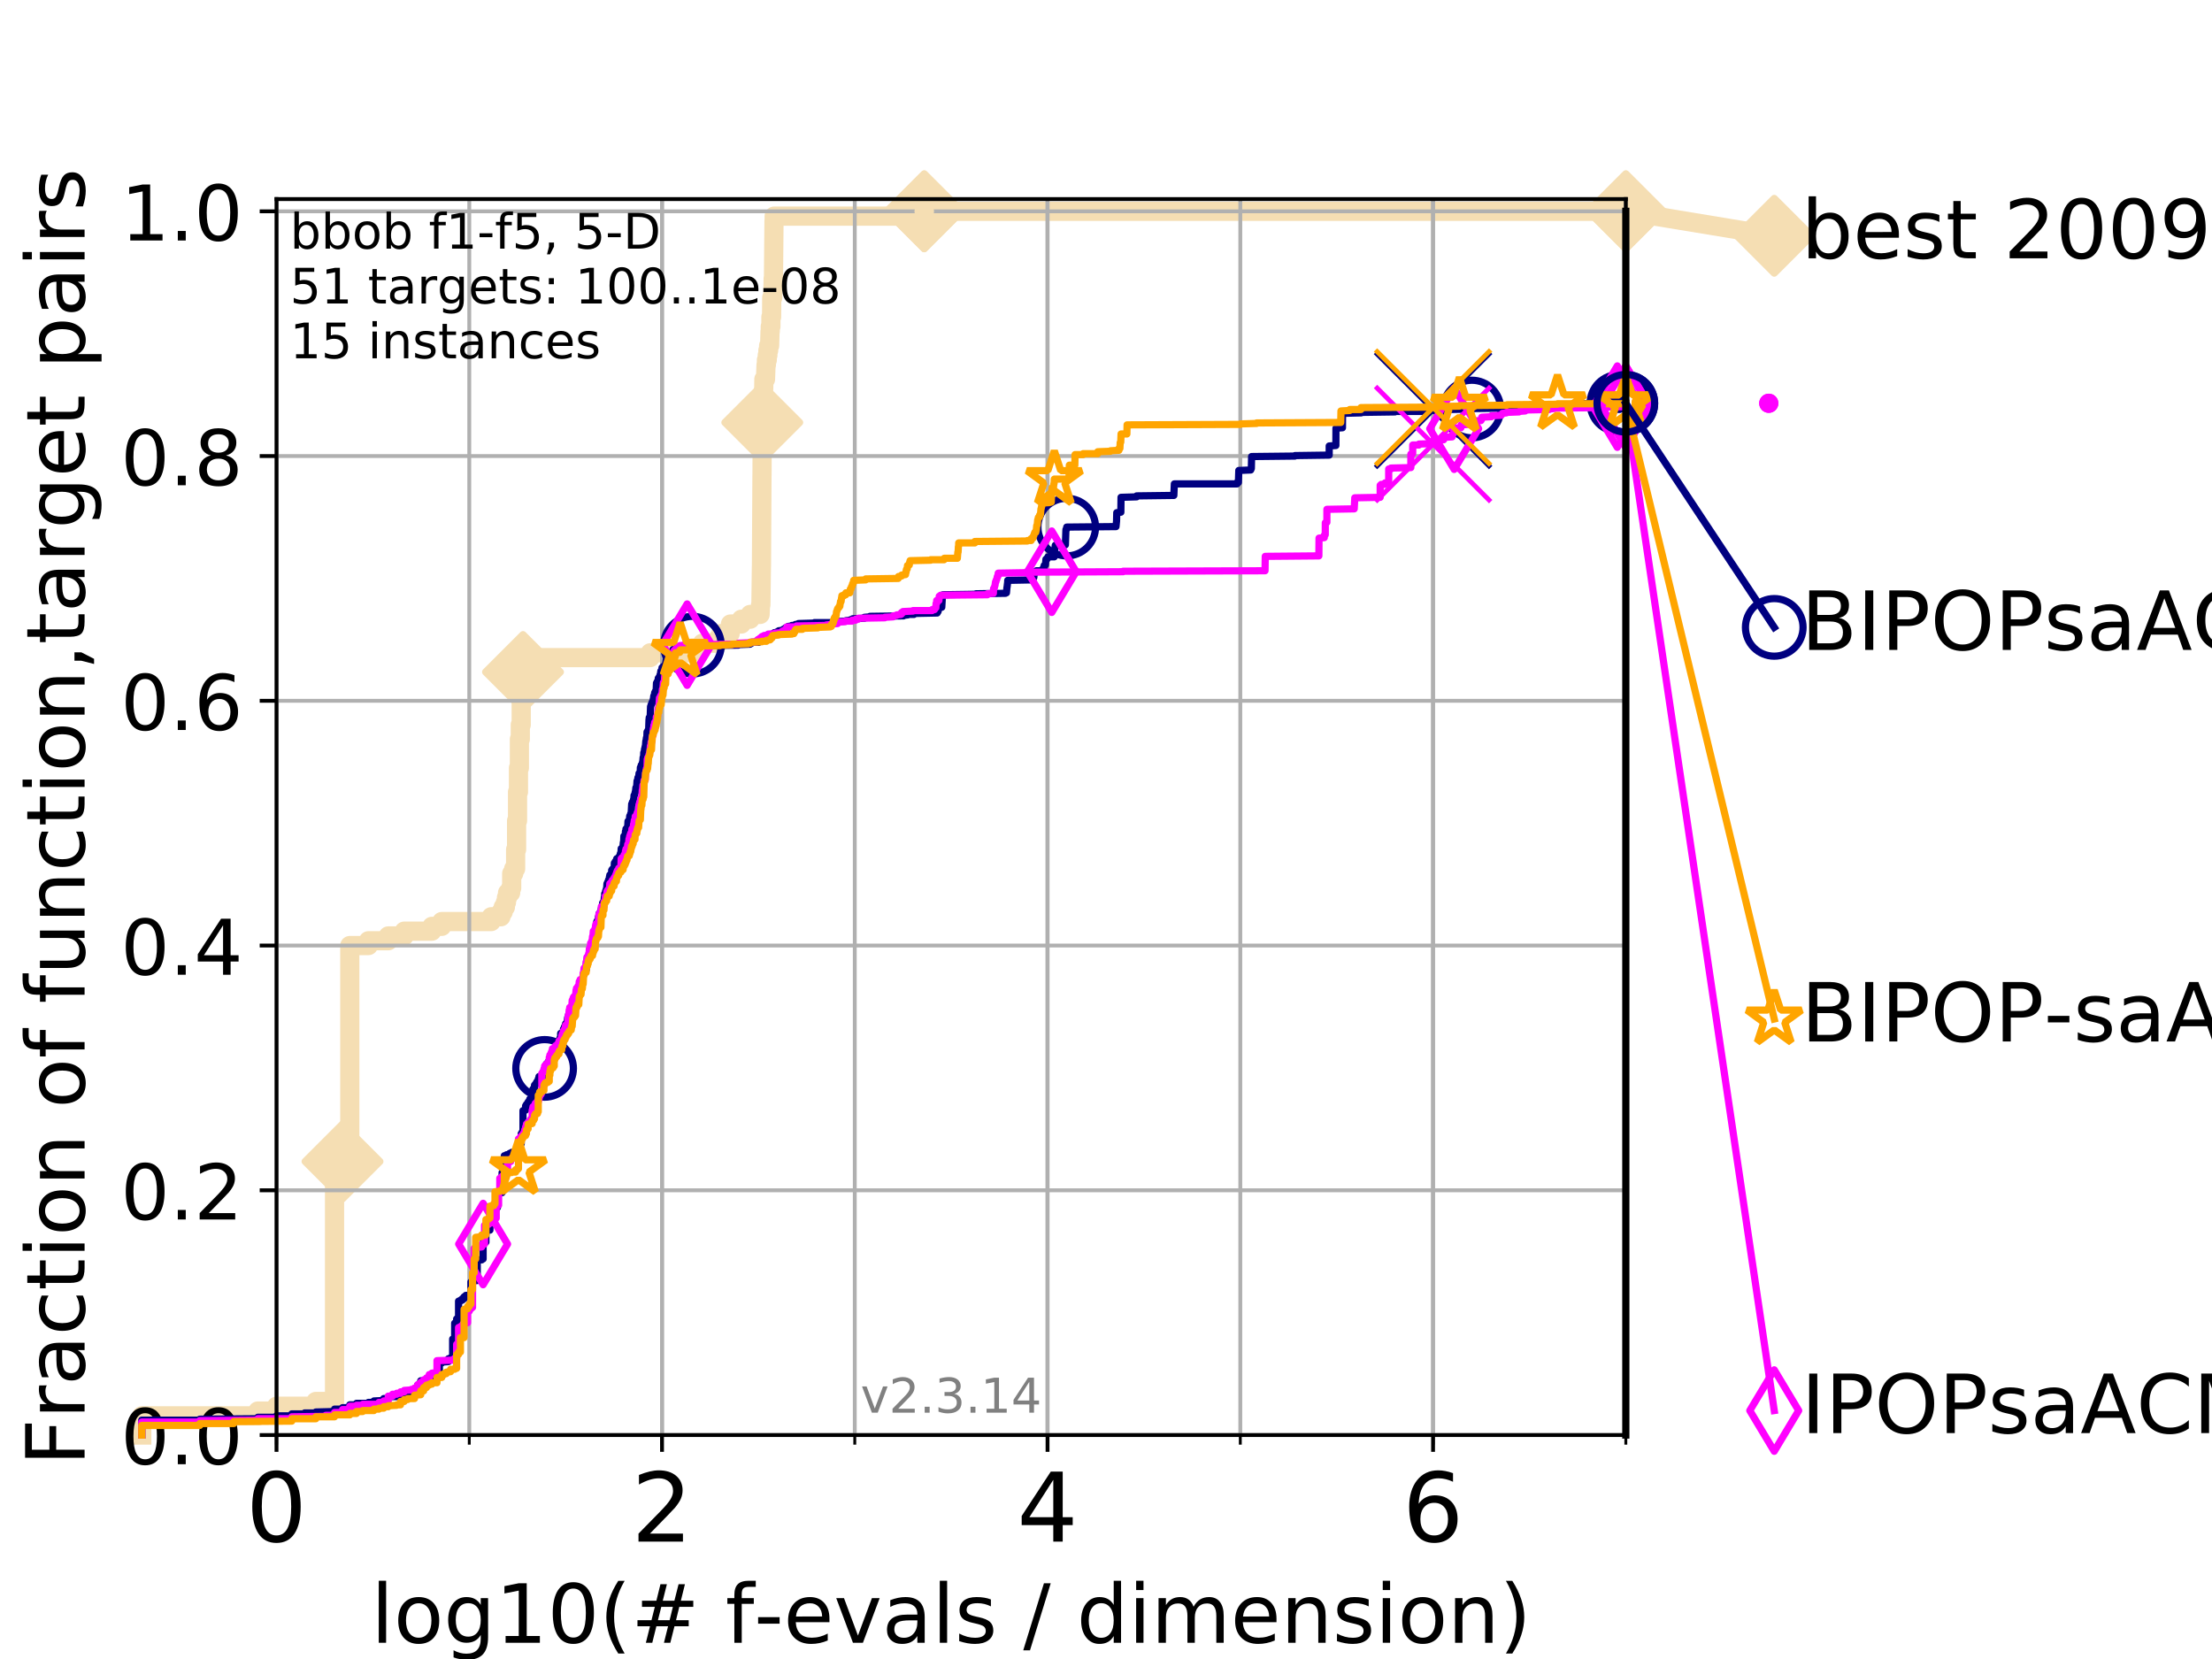 <?xml version="1.0" encoding="utf-8" standalone="no"?>
<!DOCTYPE svg PUBLIC "-//W3C//DTD SVG 1.1//EN"
  "http://www.w3.org/Graphics/SVG/1.1/DTD/svg11.dtd">
<!-- Created with matplotlib (https://matplotlib.org/) -->
<svg height="345.6pt" version="1.1" viewBox="0 0 460.8 345.6" width="460.8pt" xmlns="http://www.w3.org/2000/svg" xmlns:xlink="http://www.w3.org/1999/xlink">
 <defs>
  <style type="text/css">
*{stroke-linecap:butt;stroke-linejoin:round;}
  </style>
 </defs>
 <g id="figure_1">
  <g id="patch_1">
   <path d="M 0 345.6 
L 460.8 345.6 
L 460.8 0 
L 0 0 
z
" style="fill:#ffffff;"/>
  </g>
  <g id="axes_1">
   <g id="patch_2">
    <path d="M 57.6 298.944 
L 338.688 298.944 
L 338.688 41.472 
L 57.6 41.472 
z
" style="fill:#ffffff;"/>
   </g>
   <g id="line2d_1">
    <path d="M 29.533 298.944 
L 29.533 294.945 
L 53.709 294.945 
L 53.709 293.946 
L 57.6 293.946 
L 57.6 292.946 
L 65.797 292.946 
L 65.797 291.946 
L 69.688 291.946 
L 69.688 242.961 
L 71.35 242.961 
L 71.35 241.961 
L 72.868 241.961 
L 72.868 196.975 
L 76.759 196.975 
L 76.759 195.975 
L 80.881 195.975 
L 80.881 194.975 
L 84.213 194.975 
L 84.213 193.976 
L 89.973 193.976 
L 89.973 192.976 
L 92.027 192.976 
L 92.027 191.976 
L 102.331 191.976 
L 102.331 190.977 
L 104.355 190.977 
L 104.355 189.977 
L 104.826 189.977 
L 104.826 188.977 
L 105.285 188.977 
L 105.285 187.978 
L 105.51 187.978 
L 105.51 186.978 
L 105.733 186.978 
L 105.733 185.978 
L 106.383 185.978 
L 106.383 184.979 
L 106.594 184.979 
L 106.594 181.979 
L 107.009 181.979 
L 107.009 180.98 
L 107.415 180.98 
L 107.415 176.981 
L 107.614 176.981 
L 107.614 170.983 
L 107.811 170.983 
L 107.811 164.985 
L 108.006 164.985 
L 108.006 159.986 
L 108.199 159.986 
L 108.199 153.988 
L 108.389 153.988 
L 108.389 150.989 
L 108.578 150.989 
L 108.578 143.991 
L 108.764 143.991 
L 108.764 139.992 
L 108.949 139.992 
L 108.949 136.993 
L 135.442 136.993 
L 135.442 135.993 
L 144.173 135.993 
L 144.173 134.994 
L 146.302 134.994 
L 146.302 133.994 
L 149.611 133.994 
L 149.611 132.994 
L 150.155 132.994 
L 150.155 131.995 
L 152.099 131.995 
L 152.161 129.995 
L 154.44 129.995 
L 154.44 128.995 
L 156.273 128.995 
L 156.273 127.996 
L 158.347 127.996 
L 158.434 125.996 
L 158.509 125.996 
L 158.615 117.999 
L 158.626 117.999 
L 158.732 99.005 
L 158.743 99.005 
L 158.806 84.009 
L 158.963 84.009 
L 159.067 81.01 
L 159.098 81.01 
L 159.129 79.011 
L 159.467 79.011 
L 159.578 76.012 
L 159.658 76.012 
L 159.658 75.012 
L 159.838 75.012 
L 159.838 74.012 
L 159.966 74.012 
L 159.966 73.012 
L 160.123 73.012 
L 160.123 72.013 
L 160.327 72.013 
L 160.413 69.014 
L 160.461 69.014 
L 160.461 68.014 
L 160.595 68.014 
L 160.595 66.015 
L 160.737 66.015 
L 160.765 62.016 
L 160.971 62.016 
L 161.063 58.017 
L 161.128 58.017 
L 161.238 46.021 
L 161.275 46.021 
L 161.275 45.021 
L 192.535 45.021 
L 192.535 44.021 
L 338.688 44.021 
L 338.688 44.021 
" style="fill:none;stroke:#f5deb3;stroke-linecap:square;stroke-width:4;"/>
   </g>
   <g id="line2d_2">
    <defs>
     <path d="M -0 7.778 
L 7.778 0 
L 0 -7.778 
L -7.778 -0 
z
" id="m4fd6d72074" style="stroke:#f5deb3;stroke-linejoin:miter;stroke-width:1.5;"/>
    </defs>
    <g>
     <use style="fill:#f5deb3;stroke:#f5deb3;stroke-linejoin:miter;stroke-width:1.5;" x="71.35" xlink:href="#m4fd6d72074" y="241.961"/>
     <use style="fill:#f5deb3;stroke:#f5deb3;stroke-linejoin:miter;stroke-width:1.5;" x="108.949" xlink:href="#m4fd6d72074" y="139.992"/>
     <use style="fill:#f5deb3;stroke:#f5deb3;stroke-linejoin:miter;stroke-width:1.5;" x="158.795" xlink:href="#m4fd6d72074" y="88.008"/>
     <use style="fill:#f5deb3;stroke:#f5deb3;stroke-linejoin:miter;stroke-width:1.5;" x="192.535" xlink:href="#m4fd6d72074" y="44.021"/>
     <use style="fill:#f5deb3;stroke:#f5deb3;stroke-linejoin:miter;stroke-width:1.5;" x="192.535" xlink:href="#m4fd6d72074" y="44.021"/>
     <use style="fill:#f5deb3;stroke:#f5deb3;stroke-linejoin:miter;stroke-width:1.5;" x="338.688" xlink:href="#m4fd6d72074" y="44.021"/>
    </g>
   </g>
   <g id="line2d_3">
    <path style="fill:none;stroke:#f5deb3;stroke-linecap:square;stroke-width:4;"/>
    <g/>
   </g>
   <g id="line2d_4">
    <path d="M 338.688 44.021 
L 369.608 49.12 
" style="fill:none;stroke:#f5deb3;stroke-linecap:square;stroke-width:4;"/>
    <g>
     <use style="fill:#f5deb3;stroke:#f5deb3;stroke-linejoin:miter;stroke-width:1.5;" x="338.688" xlink:href="#m4fd6d72074" y="44.021"/>
     <use style="fill:#f5deb3;stroke:#f5deb3;stroke-linejoin:miter;stroke-width:1.5;" x="369.608" xlink:href="#m4fd6d72074" y="49.12"/>
    </g>
   </g>
   <g id="matplotlib.axis_1">
    <g id="xtick_1">
     <g id="line2d_5">
      <path clip-path="url(#p73955bd96e)" d="M 57.6 298.944 
L 57.6 41.472 
" style="fill:none;stroke:#b0b0b0;stroke-linecap:square;stroke-width:0.8;"/>
     </g>
     <g id="line2d_6">
      <defs>
       <path d="M 0 0 
L 0 3.5 
" id="m8d9fd1317c" style="stroke:#000000;stroke-width:0.8;"/>
      </defs>
      <g>
       <use style="stroke:#000000;stroke-width:0.8;" x="57.6" xlink:href="#m8d9fd1317c" y="298.944"/>
      </g>
     </g>
     <g id="text_1">
      <!-- 0 -->
      <defs>
       <path d="M 31.781 66.406 
Q 24.172 66.406 20.328 58.906 
Q 16.5 51.422 16.5 36.375 
Q 16.5 21.391 20.328 13.891 
Q 24.172 6.391 31.781 6.391 
Q 39.453 6.391 43.281 13.891 
Q 47.125 21.391 47.125 36.375 
Q 47.125 51.422 43.281 58.906 
Q 39.453 66.406 31.781 66.406 
z
M 31.781 74.219 
Q 44.047 74.219 50.516 64.516 
Q 56.984 54.828 56.984 36.375 
Q 56.984 17.969 50.516 8.266 
Q 44.047 -1.422 31.781 -1.422 
Q 19.531 -1.422 13.062 8.266 
Q 6.594 17.969 6.594 36.375 
Q 6.594 54.828 13.062 64.516 
Q 19.531 74.219 31.781 74.219 
z
" id="DejaVuSans-48"/>
      </defs>
      <g transform="translate(51.237 321.141)scale(0.2 -0.2)">
       <use xlink:href="#DejaVuSans-48"/>
      </g>
     </g>
    </g>
    <g id="xtick_2">
     <g id="line2d_7">
      <path clip-path="url(#p73955bd96e)" d="M 137.911 298.944 
L 137.911 41.472 
" style="fill:none;stroke:#b0b0b0;stroke-linecap:square;stroke-width:0.8;"/>
     </g>
     <g id="line2d_8">
      <g>
       <use style="stroke:#000000;stroke-width:0.8;" x="137.911" xlink:href="#m8d9fd1317c" y="298.944"/>
      </g>
     </g>
     <g id="text_2">
      <!-- 2 -->
      <defs>
       <path d="M 19.188 8.297 
L 53.609 8.297 
L 53.609 0 
L 7.328 0 
L 7.328 8.297 
Q 12.938 14.109 22.625 23.891 
Q 32.328 33.688 34.812 36.531 
Q 39.547 41.844 41.422 45.531 
Q 43.312 49.219 43.312 52.781 
Q 43.312 58.594 39.234 62.25 
Q 35.156 65.922 28.609 65.922 
Q 23.969 65.922 18.812 64.312 
Q 13.672 62.703 7.812 59.422 
L 7.812 69.391 
Q 13.766 71.781 18.938 73 
Q 24.125 74.219 28.422 74.219 
Q 39.75 74.219 46.484 68.547 
Q 53.219 62.891 53.219 53.422 
Q 53.219 48.922 51.531 44.891 
Q 49.859 40.875 45.406 35.406 
Q 44.188 33.984 37.641 27.219 
Q 31.109 20.453 19.188 8.297 
z
" id="DejaVuSans-50"/>
      </defs>
      <g transform="translate(131.548 321.141)scale(0.2 -0.2)">
       <use xlink:href="#DejaVuSans-50"/>
      </g>
     </g>
    </g>
    <g id="xtick_3">
     <g id="line2d_9">
      <path clip-path="url(#p73955bd96e)" d="M 218.222 298.944 
L 218.222 41.472 
" style="fill:none;stroke:#b0b0b0;stroke-linecap:square;stroke-width:0.8;"/>
     </g>
     <g id="line2d_10">
      <g>
       <use style="stroke:#000000;stroke-width:0.8;" x="218.222" xlink:href="#m8d9fd1317c" y="298.944"/>
      </g>
     </g>
     <g id="text_3">
      <!-- 4 -->
      <defs>
       <path d="M 37.797 64.312 
L 12.891 25.391 
L 37.797 25.391 
z
M 35.203 72.906 
L 47.609 72.906 
L 47.609 25.391 
L 58.016 25.391 
L 58.016 17.188 
L 47.609 17.188 
L 47.609 0 
L 37.797 0 
L 37.797 17.188 
L 4.891 17.188 
L 4.891 26.703 
z
" id="DejaVuSans-52"/>
      </defs>
      <g transform="translate(211.859 321.141)scale(0.2 -0.2)">
       <use xlink:href="#DejaVuSans-52"/>
      </g>
     </g>
    </g>
    <g id="xtick_4">
     <g id="line2d_11">
      <path clip-path="url(#p73955bd96e)" d="M 298.533 298.944 
L 298.533 41.472 
" style="fill:none;stroke:#b0b0b0;stroke-linecap:square;stroke-width:0.8;"/>
     </g>
     <g id="line2d_12">
      <g>
       <use style="stroke:#000000;stroke-width:0.8;" x="298.533" xlink:href="#m8d9fd1317c" y="298.944"/>
      </g>
     </g>
     <g id="text_4">
      <!-- 6 -->
      <defs>
       <path d="M 33.016 40.375 
Q 26.375 40.375 22.484 35.828 
Q 18.609 31.297 18.609 23.391 
Q 18.609 15.531 22.484 10.953 
Q 26.375 6.391 33.016 6.391 
Q 39.656 6.391 43.531 10.953 
Q 47.406 15.531 47.406 23.391 
Q 47.406 31.297 43.531 35.828 
Q 39.656 40.375 33.016 40.375 
z
M 52.594 71.297 
L 52.594 62.312 
Q 48.875 64.062 45.094 64.984 
Q 41.312 65.922 37.594 65.922 
Q 27.828 65.922 22.672 59.328 
Q 17.531 52.734 16.797 39.406 
Q 19.672 43.656 24.016 45.922 
Q 28.375 48.188 33.594 48.188 
Q 44.578 48.188 50.953 41.516 
Q 57.328 34.859 57.328 23.391 
Q 57.328 12.156 50.688 5.359 
Q 44.047 -1.422 33.016 -1.422 
Q 20.359 -1.422 13.672 8.266 
Q 6.984 17.969 6.984 36.375 
Q 6.984 53.656 15.188 63.938 
Q 23.391 74.219 37.203 74.219 
Q 40.922 74.219 44.703 73.484 
Q 48.484 72.75 52.594 71.297 
z
" id="DejaVuSans-54"/>
      </defs>
      <g transform="translate(292.17 321.141)scale(0.2 -0.2)">
       <use xlink:href="#DejaVuSans-54"/>
      </g>
     </g>
    </g>
    <g id="xtick_5">
     <g id="line2d_13">
      <path clip-path="url(#p73955bd96e)" d="M 57.6 298.944 
L 57.6 41.472 
" style="fill:none;stroke:#b0b0b0;stroke-linecap:square;stroke-width:0.8;"/>
     </g>
     <g id="line2d_14">
      <defs>
       <path d="M 0 0 
L 0 2 
" id="mc7260ec1ae" style="stroke:#000000;stroke-width:0.6;"/>
      </defs>
      <g>
       <use style="stroke:#000000;stroke-width:0.6;" x="57.6" xlink:href="#mc7260ec1ae" y="298.944"/>
      </g>
     </g>
    </g>
    <g id="xtick_6">
     <g id="line2d_15">
      <path clip-path="url(#p73955bd96e)" d="M 97.755 298.944 
L 97.755 41.472 
" style="fill:none;stroke:#b0b0b0;stroke-linecap:square;stroke-width:0.8;"/>
     </g>
     <g id="line2d_16">
      <g>
       <use style="stroke:#000000;stroke-width:0.6;" x="97.755" xlink:href="#mc7260ec1ae" y="298.944"/>
      </g>
     </g>
    </g>
    <g id="xtick_7">
     <g id="line2d_17">
      <path clip-path="url(#p73955bd96e)" d="M 137.911 298.944 
L 137.911 41.472 
" style="fill:none;stroke:#b0b0b0;stroke-linecap:square;stroke-width:0.8;"/>
     </g>
     <g id="line2d_18">
      <g>
       <use style="stroke:#000000;stroke-width:0.6;" x="137.911" xlink:href="#mc7260ec1ae" y="298.944"/>
      </g>
     </g>
    </g>
    <g id="xtick_8">
     <g id="line2d_19">
      <path clip-path="url(#p73955bd96e)" d="M 178.066 298.944 
L 178.066 41.472 
" style="fill:none;stroke:#b0b0b0;stroke-linecap:square;stroke-width:0.8;"/>
     </g>
     <g id="line2d_20">
      <g>
       <use style="stroke:#000000;stroke-width:0.6;" x="178.066" xlink:href="#mc7260ec1ae" y="298.944"/>
      </g>
     </g>
    </g>
    <g id="xtick_9">
     <g id="line2d_21">
      <path clip-path="url(#p73955bd96e)" d="M 218.222 298.944 
L 218.222 41.472 
" style="fill:none;stroke:#b0b0b0;stroke-linecap:square;stroke-width:0.8;"/>
     </g>
     <g id="line2d_22">
      <g>
       <use style="stroke:#000000;stroke-width:0.6;" x="218.222" xlink:href="#mc7260ec1ae" y="298.944"/>
      </g>
     </g>
    </g>
    <g id="xtick_10">
     <g id="line2d_23">
      <path clip-path="url(#p73955bd96e)" d="M 258.377 298.944 
L 258.377 41.472 
" style="fill:none;stroke:#b0b0b0;stroke-linecap:square;stroke-width:0.8;"/>
     </g>
     <g id="line2d_24">
      <g>
       <use style="stroke:#000000;stroke-width:0.6;" x="258.377" xlink:href="#mc7260ec1ae" y="298.944"/>
      </g>
     </g>
    </g>
    <g id="xtick_11">
     <g id="line2d_25">
      <path clip-path="url(#p73955bd96e)" d="M 298.533 298.944 
L 298.533 41.472 
" style="fill:none;stroke:#b0b0b0;stroke-linecap:square;stroke-width:0.8;"/>
     </g>
     <g id="line2d_26">
      <g>
       <use style="stroke:#000000;stroke-width:0.6;" x="298.533" xlink:href="#mc7260ec1ae" y="298.944"/>
      </g>
     </g>
    </g>
    <g id="xtick_12">
     <g id="line2d_27">
      <path clip-path="url(#p73955bd96e)" d="M 338.688 298.944 
L 338.688 41.472 
" style="fill:none;stroke:#b0b0b0;stroke-linecap:square;stroke-width:0.8;"/>
     </g>
     <g id="line2d_28">
      <g>
       <use style="stroke:#000000;stroke-width:0.6;" x="338.688" xlink:href="#mc7260ec1ae" y="298.944"/>
      </g>
     </g>
    </g>
    <g id="text_5">
     <!-- log10(# f-evals / dimension) -->
     <defs>
      <path d="M 9.422 75.984 
L 18.406 75.984 
L 18.406 0 
L 9.422 0 
z
" id="DejaVuSans-108"/>
      <path d="M 30.609 48.391 
Q 23.391 48.391 19.188 42.75 
Q 14.984 37.109 14.984 27.297 
Q 14.984 17.484 19.156 11.844 
Q 23.344 6.203 30.609 6.203 
Q 37.797 6.203 41.984 11.859 
Q 46.188 17.531 46.188 27.297 
Q 46.188 37.016 41.984 42.703 
Q 37.797 48.391 30.609 48.391 
z
M 30.609 56 
Q 42.328 56 49.016 48.375 
Q 55.719 40.766 55.719 27.297 
Q 55.719 13.875 49.016 6.219 
Q 42.328 -1.422 30.609 -1.422 
Q 18.844 -1.422 12.172 6.219 
Q 5.516 13.875 5.516 27.297 
Q 5.516 40.766 12.172 48.375 
Q 18.844 56 30.609 56 
z
" id="DejaVuSans-111"/>
      <path d="M 45.406 27.984 
Q 45.406 37.75 41.375 43.109 
Q 37.359 48.484 30.078 48.484 
Q 22.859 48.484 18.828 43.109 
Q 14.797 37.75 14.797 27.984 
Q 14.797 18.266 18.828 12.891 
Q 22.859 7.516 30.078 7.516 
Q 37.359 7.516 41.375 12.891 
Q 45.406 18.266 45.406 27.984 
z
M 54.391 6.781 
Q 54.391 -7.172 48.188 -13.984 
Q 42 -20.797 29.203 -20.797 
Q 24.469 -20.797 20.266 -20.094 
Q 16.062 -19.391 12.109 -17.922 
L 12.109 -9.188 
Q 16.062 -11.328 19.922 -12.344 
Q 23.781 -13.375 27.781 -13.375 
Q 36.625 -13.375 41.016 -8.766 
Q 45.406 -4.156 45.406 5.172 
L 45.406 9.625 
Q 42.625 4.781 38.281 2.391 
Q 33.938 0 27.875 0 
Q 17.828 0 11.672 7.656 
Q 5.516 15.328 5.516 27.984 
Q 5.516 40.672 11.672 48.328 
Q 17.828 56 27.875 56 
Q 33.938 56 38.281 53.609 
Q 42.625 51.219 45.406 46.391 
L 45.406 54.688 
L 54.391 54.688 
z
" id="DejaVuSans-103"/>
      <path d="M 12.406 8.297 
L 28.516 8.297 
L 28.516 63.922 
L 10.984 60.406 
L 10.984 69.391 
L 28.422 72.906 
L 38.281 72.906 
L 38.281 8.297 
L 54.391 8.297 
L 54.391 0 
L 12.406 0 
z
" id="DejaVuSans-49"/>
      <path d="M 31 75.875 
Q 24.469 64.656 21.281 53.656 
Q 18.109 42.672 18.109 31.391 
Q 18.109 20.125 21.312 9.062 
Q 24.516 -2 31 -13.188 
L 23.188 -13.188 
Q 15.875 -1.703 12.234 9.375 
Q 8.594 20.453 8.594 31.391 
Q 8.594 42.281 12.203 53.312 
Q 15.828 64.359 23.188 75.875 
z
" id="DejaVuSans-40"/>
      <path d="M 51.125 44 
L 36.922 44 
L 32.812 27.688 
L 47.125 27.688 
z
M 43.797 71.781 
L 38.719 51.516 
L 52.984 51.516 
L 58.109 71.781 
L 65.922 71.781 
L 60.891 51.516 
L 76.125 51.516 
L 76.125 44 
L 58.984 44 
L 54.984 27.688 
L 70.516 27.688 
L 70.516 20.219 
L 53.078 20.219 
L 48 0 
L 40.188 0 
L 45.219 20.219 
L 30.906 20.219 
L 25.875 0 
L 18.016 0 
L 23.094 20.219 
L 7.719 20.219 
L 7.719 27.688 
L 24.906 27.688 
L 29 44 
L 13.281 44 
L 13.281 51.516 
L 30.906 51.516 
L 35.891 71.781 
z
" id="DejaVuSans-35"/>
      <path id="DejaVuSans-32"/>
      <path d="M 37.109 75.984 
L 37.109 68.5 
L 28.516 68.5 
Q 23.688 68.5 21.797 66.547 
Q 19.922 64.594 19.922 59.516 
L 19.922 54.688 
L 34.719 54.688 
L 34.719 47.703 
L 19.922 47.703 
L 19.922 0 
L 10.891 0 
L 10.891 47.703 
L 2.297 47.703 
L 2.297 54.688 
L 10.891 54.688 
L 10.891 58.5 
Q 10.891 67.625 15.141 71.797 
Q 19.391 75.984 28.609 75.984 
z
" id="DejaVuSans-102"/>
      <path d="M 4.891 31.391 
L 31.203 31.391 
L 31.203 23.391 
L 4.891 23.391 
z
" id="DejaVuSans-45"/>
      <path d="M 56.203 29.594 
L 56.203 25.203 
L 14.891 25.203 
Q 15.484 15.922 20.484 11.062 
Q 25.484 6.203 34.422 6.203 
Q 39.594 6.203 44.453 7.469 
Q 49.312 8.734 54.109 11.281 
L 54.109 2.781 
Q 49.266 0.734 44.188 -0.344 
Q 39.109 -1.422 33.891 -1.422 
Q 20.797 -1.422 13.156 6.188 
Q 5.516 13.812 5.516 26.812 
Q 5.516 40.234 12.766 48.109 
Q 20.016 56 32.328 56 
Q 43.359 56 49.781 48.891 
Q 56.203 41.797 56.203 29.594 
z
M 47.219 32.234 
Q 47.125 39.594 43.094 43.984 
Q 39.062 48.391 32.422 48.391 
Q 24.906 48.391 20.391 44.141 
Q 15.875 39.891 15.188 32.172 
z
" id="DejaVuSans-101"/>
      <path d="M 2.984 54.688 
L 12.5 54.688 
L 29.594 8.797 
L 46.688 54.688 
L 56.203 54.688 
L 35.688 0 
L 23.484 0 
z
" id="DejaVuSans-118"/>
      <path d="M 34.281 27.484 
Q 23.391 27.484 19.188 25 
Q 14.984 22.516 14.984 16.5 
Q 14.984 11.719 18.141 8.906 
Q 21.297 6.109 26.703 6.109 
Q 34.188 6.109 38.703 11.406 
Q 43.219 16.703 43.219 25.484 
L 43.219 27.484 
z
M 52.203 31.203 
L 52.203 0 
L 43.219 0 
L 43.219 8.297 
Q 40.141 3.328 35.547 0.953 
Q 30.953 -1.422 24.312 -1.422 
Q 15.922 -1.422 10.953 3.297 
Q 6 8.016 6 15.922 
Q 6 25.141 12.172 29.828 
Q 18.359 34.516 30.609 34.516 
L 43.219 34.516 
L 43.219 35.406 
Q 43.219 41.609 39.141 45 
Q 35.062 48.391 27.688 48.391 
Q 23 48.391 18.547 47.266 
Q 14.109 46.141 10.016 43.891 
L 10.016 52.203 
Q 14.938 54.109 19.578 55.047 
Q 24.219 56 28.609 56 
Q 40.484 56 46.344 49.844 
Q 52.203 43.703 52.203 31.203 
z
" id="DejaVuSans-97"/>
      <path d="M 44.281 53.078 
L 44.281 44.578 
Q 40.484 46.531 36.375 47.5 
Q 32.281 48.484 27.875 48.484 
Q 21.188 48.484 17.844 46.438 
Q 14.5 44.391 14.5 40.281 
Q 14.5 37.156 16.891 35.375 
Q 19.281 33.594 26.516 31.984 
L 29.594 31.297 
Q 39.156 29.25 43.188 25.516 
Q 47.219 21.781 47.219 15.094 
Q 47.219 7.469 41.188 3.016 
Q 35.156 -1.422 24.609 -1.422 
Q 20.219 -1.422 15.453 -0.562 
Q 10.688 0.297 5.422 2 
L 5.422 11.281 
Q 10.406 8.688 15.234 7.391 
Q 20.062 6.109 24.812 6.109 
Q 31.156 6.109 34.562 8.281 
Q 37.984 10.453 37.984 14.406 
Q 37.984 18.062 35.516 20.016 
Q 33.062 21.969 24.703 23.781 
L 21.578 24.516 
Q 13.234 26.266 9.516 29.906 
Q 5.812 33.547 5.812 39.891 
Q 5.812 47.609 11.281 51.797 
Q 16.75 56 26.812 56 
Q 31.781 56 36.172 55.266 
Q 40.578 54.547 44.281 53.078 
z
" id="DejaVuSans-115"/>
      <path d="M 25.391 72.906 
L 33.688 72.906 
L 8.297 -9.281 
L 0 -9.281 
z
" id="DejaVuSans-47"/>
      <path d="M 45.406 46.391 
L 45.406 75.984 
L 54.391 75.984 
L 54.391 0 
L 45.406 0 
L 45.406 8.203 
Q 42.578 3.328 38.25 0.953 
Q 33.938 -1.422 27.875 -1.422 
Q 17.969 -1.422 11.734 6.484 
Q 5.516 14.406 5.516 27.297 
Q 5.516 40.188 11.734 48.094 
Q 17.969 56 27.875 56 
Q 33.938 56 38.25 53.625 
Q 42.578 51.266 45.406 46.391 
z
M 14.797 27.297 
Q 14.797 17.391 18.875 11.75 
Q 22.953 6.109 30.078 6.109 
Q 37.203 6.109 41.297 11.75 
Q 45.406 17.391 45.406 27.297 
Q 45.406 37.203 41.297 42.844 
Q 37.203 48.484 30.078 48.484 
Q 22.953 48.484 18.875 42.844 
Q 14.797 37.203 14.797 27.297 
z
" id="DejaVuSans-100"/>
      <path d="M 9.422 54.688 
L 18.406 54.688 
L 18.406 0 
L 9.422 0 
z
M 9.422 75.984 
L 18.406 75.984 
L 18.406 64.594 
L 9.422 64.594 
z
" id="DejaVuSans-105"/>
      <path d="M 52 44.188 
Q 55.375 50.25 60.062 53.125 
Q 64.75 56 71.094 56 
Q 79.641 56 84.281 50.016 
Q 88.922 44.047 88.922 33.016 
L 88.922 0 
L 79.891 0 
L 79.891 32.719 
Q 79.891 40.578 77.094 44.375 
Q 74.312 48.188 68.609 48.188 
Q 61.625 48.188 57.562 43.547 
Q 53.516 38.922 53.516 30.906 
L 53.516 0 
L 44.484 0 
L 44.484 32.719 
Q 44.484 40.625 41.703 44.406 
Q 38.922 48.188 33.109 48.188 
Q 26.219 48.188 22.156 43.531 
Q 18.109 38.875 18.109 30.906 
L 18.109 0 
L 9.078 0 
L 9.078 54.688 
L 18.109 54.688 
L 18.109 46.188 
Q 21.188 51.219 25.484 53.609 
Q 29.781 56 35.688 56 
Q 41.656 56 45.828 52.969 
Q 50 49.953 52 44.188 
z
" id="DejaVuSans-109"/>
      <path d="M 54.891 33.016 
L 54.891 0 
L 45.906 0 
L 45.906 32.719 
Q 45.906 40.484 42.875 44.328 
Q 39.844 48.188 33.797 48.188 
Q 26.516 48.188 22.312 43.547 
Q 18.109 38.922 18.109 30.906 
L 18.109 0 
L 9.078 0 
L 9.078 54.688 
L 18.109 54.688 
L 18.109 46.188 
Q 21.344 51.125 25.703 53.562 
Q 30.078 56 35.797 56 
Q 45.219 56 50.047 50.172 
Q 54.891 44.344 54.891 33.016 
z
" id="DejaVuSans-110"/>
      <path d="M 8.016 75.875 
L 15.828 75.875 
Q 23.141 64.359 26.781 53.312 
Q 30.422 42.281 30.422 31.391 
Q 30.422 20.453 26.781 9.375 
Q 23.141 -1.703 15.828 -13.188 
L 8.016 -13.188 
Q 14.5 -2 17.703 9.062 
Q 20.906 20.125 20.906 31.391 
Q 20.906 42.672 17.703 53.656 
Q 14.5 64.656 8.016 75.875 
z
" id="DejaVuSans-41"/>
     </defs>
     <g transform="translate(77.303 342.218)scale(0.17 -0.17)">
      <use xlink:href="#DejaVuSans-108"/>
      <use x="27.783" xlink:href="#DejaVuSans-111"/>
      <use x="88.965" xlink:href="#DejaVuSans-103"/>
      <use x="152.441" xlink:href="#DejaVuSans-49"/>
      <use x="216.064" xlink:href="#DejaVuSans-48"/>
      <use x="279.688" xlink:href="#DejaVuSans-40"/>
      <use x="318.701" xlink:href="#DejaVuSans-35"/>
      <use x="402.49" xlink:href="#DejaVuSans-32"/>
      <use x="434.277" xlink:href="#DejaVuSans-102"/>
      <use x="469.404" xlink:href="#DejaVuSans-45"/>
      <use x="505.488" xlink:href="#DejaVuSans-101"/>
      <use x="567.012" xlink:href="#DejaVuSans-118"/>
      <use x="626.191" xlink:href="#DejaVuSans-97"/>
      <use x="687.471" xlink:href="#DejaVuSans-108"/>
      <use x="715.254" xlink:href="#DejaVuSans-115"/>
      <use x="767.354" xlink:href="#DejaVuSans-32"/>
      <use x="799.141" xlink:href="#DejaVuSans-47"/>
      <use x="832.832" xlink:href="#DejaVuSans-32"/>
      <use x="864.619" xlink:href="#DejaVuSans-100"/>
      <use x="928.096" xlink:href="#DejaVuSans-105"/>
      <use x="955.879" xlink:href="#DejaVuSans-109"/>
      <use x="1053.291" xlink:href="#DejaVuSans-101"/>
      <use x="1114.814" xlink:href="#DejaVuSans-110"/>
      <use x="1178.193" xlink:href="#DejaVuSans-115"/>
      <use x="1230.293" xlink:href="#DejaVuSans-105"/>
      <use x="1258.076" xlink:href="#DejaVuSans-111"/>
      <use x="1319.258" xlink:href="#DejaVuSans-110"/>
      <use x="1382.637" xlink:href="#DejaVuSans-41"/>
     </g>
    </g>
   </g>
   <g id="matplotlib.axis_2">
    <g id="ytick_1">
     <g id="line2d_29">
      <path clip-path="url(#p73955bd96e)" d="M 57.6 298.944 
L 338.688 298.944 
" style="fill:none;stroke:#b0b0b0;stroke-linecap:square;stroke-width:0.8;"/>
     </g>
     <g id="line2d_30">
      <defs>
       <path d="M 0 0 
L -3.5 0 
" id="ma59cbcb108" style="stroke:#000000;stroke-width:0.8;"/>
      </defs>
      <g>
       <use style="stroke:#000000;stroke-width:0.8;" x="57.6" xlink:href="#ma59cbcb108" y="298.944"/>
      </g>
     </g>
     <g id="text_6">
      <!-- 0.0 -->
      <defs>
       <path d="M 10.688 12.406 
L 21 12.406 
L 21 0 
L 10.688 0 
z
" id="DejaVuSans-46"/>
      </defs>
      <g transform="translate(25.155 305.023)scale(0.16 -0.16)">
       <use xlink:href="#DejaVuSans-48"/>
       <use x="63.623" xlink:href="#DejaVuSans-46"/>
       <use x="95.41" xlink:href="#DejaVuSans-48"/>
      </g>
     </g>
    </g>
    <g id="ytick_2">
     <g id="line2d_31">
      <path clip-path="url(#p73955bd96e)" d="M 57.6 247.959 
L 338.688 247.959 
" style="fill:none;stroke:#b0b0b0;stroke-linecap:square;stroke-width:0.8;"/>
     </g>
     <g id="line2d_32">
      <g>
       <use style="stroke:#000000;stroke-width:0.8;" x="57.6" xlink:href="#ma59cbcb108" y="247.959"/>
      </g>
     </g>
     <g id="text_7">
      <!-- 0.2 -->
      <g transform="translate(25.155 254.038)scale(0.16 -0.16)">
       <use xlink:href="#DejaVuSans-48"/>
       <use x="63.623" xlink:href="#DejaVuSans-46"/>
       <use x="95.41" xlink:href="#DejaVuSans-50"/>
      </g>
     </g>
    </g>
    <g id="ytick_3">
     <g id="line2d_33">
      <path clip-path="url(#p73955bd96e)" d="M 57.6 196.975 
L 338.688 196.975 
" style="fill:none;stroke:#b0b0b0;stroke-linecap:square;stroke-width:0.8;"/>
     </g>
     <g id="line2d_34">
      <g>
       <use style="stroke:#000000;stroke-width:0.8;" x="57.6" xlink:href="#ma59cbcb108" y="196.975"/>
      </g>
     </g>
     <g id="text_8">
      <!-- 0.4 -->
      <g transform="translate(25.155 203.054)scale(0.16 -0.16)">
       <use xlink:href="#DejaVuSans-48"/>
       <use x="63.623" xlink:href="#DejaVuSans-46"/>
       <use x="95.41" xlink:href="#DejaVuSans-52"/>
      </g>
     </g>
    </g>
    <g id="ytick_4">
     <g id="line2d_35">
      <path clip-path="url(#p73955bd96e)" d="M 57.6 145.99 
L 338.688 145.99 
" style="fill:none;stroke:#b0b0b0;stroke-linecap:square;stroke-width:0.8;"/>
     </g>
     <g id="line2d_36">
      <g>
       <use style="stroke:#000000;stroke-width:0.8;" x="57.6" xlink:href="#ma59cbcb108" y="145.99"/>
      </g>
     </g>
     <g id="text_9">
      <!-- 0.6 -->
      <g transform="translate(25.155 152.069)scale(0.16 -0.16)">
       <use xlink:href="#DejaVuSans-48"/>
       <use x="63.623" xlink:href="#DejaVuSans-46"/>
       <use x="95.41" xlink:href="#DejaVuSans-54"/>
      </g>
     </g>
    </g>
    <g id="ytick_5">
     <g id="line2d_37">
      <path clip-path="url(#p73955bd96e)" d="M 57.6 95.006 
L 338.688 95.006 
" style="fill:none;stroke:#b0b0b0;stroke-linecap:square;stroke-width:0.8;"/>
     </g>
     <g id="line2d_38">
      <g>
       <use style="stroke:#000000;stroke-width:0.8;" x="57.6" xlink:href="#ma59cbcb108" y="95.006"/>
      </g>
     </g>
     <g id="text_10">
      <!-- 0.8 -->
      <defs>
       <path d="M 31.781 34.625 
Q 24.75 34.625 20.719 30.859 
Q 16.703 27.094 16.703 20.516 
Q 16.703 13.922 20.719 10.156 
Q 24.75 6.391 31.781 6.391 
Q 38.812 6.391 42.859 10.172 
Q 46.922 13.969 46.922 20.516 
Q 46.922 27.094 42.891 30.859 
Q 38.875 34.625 31.781 34.625 
z
M 21.922 38.812 
Q 15.578 40.375 12.031 44.719 
Q 8.5 49.078 8.5 55.328 
Q 8.5 64.062 14.719 69.141 
Q 20.953 74.219 31.781 74.219 
Q 42.672 74.219 48.875 69.141 
Q 55.078 64.062 55.078 55.328 
Q 55.078 49.078 51.531 44.719 
Q 48 40.375 41.703 38.812 
Q 48.828 37.156 52.797 32.312 
Q 56.781 27.484 56.781 20.516 
Q 56.781 9.906 50.312 4.234 
Q 43.844 -1.422 31.781 -1.422 
Q 19.734 -1.422 13.25 4.234 
Q 6.781 9.906 6.781 20.516 
Q 6.781 27.484 10.781 32.312 
Q 14.797 37.156 21.922 38.812 
z
M 18.312 54.391 
Q 18.312 48.734 21.844 45.562 
Q 25.391 42.391 31.781 42.391 
Q 38.141 42.391 41.719 45.562 
Q 45.312 48.734 45.312 54.391 
Q 45.312 60.062 41.719 63.234 
Q 38.141 66.406 31.781 66.406 
Q 25.391 66.406 21.844 63.234 
Q 18.312 60.062 18.312 54.391 
z
" id="DejaVuSans-56"/>
      </defs>
      <g transform="translate(25.155 101.085)scale(0.16 -0.16)">
       <use xlink:href="#DejaVuSans-48"/>
       <use x="63.623" xlink:href="#DejaVuSans-46"/>
       <use x="95.41" xlink:href="#DejaVuSans-56"/>
      </g>
     </g>
    </g>
    <g id="ytick_6">
     <g id="line2d_39">
      <path clip-path="url(#p73955bd96e)" d="M 57.6 44.021 
L 338.688 44.021 
" style="fill:none;stroke:#b0b0b0;stroke-linecap:square;stroke-width:0.8;"/>
     </g>
     <g id="line2d_40">
      <g>
       <use style="stroke:#000000;stroke-width:0.8;" x="57.6" xlink:href="#ma59cbcb108" y="44.021"/>
      </g>
     </g>
     <g id="text_11">
      <!-- 1.0 -->
      <g transform="translate(25.155 50.1)scale(0.16 -0.16)">
       <use xlink:href="#DejaVuSans-49"/>
       <use x="63.623" xlink:href="#DejaVuSans-46"/>
       <use x="95.41" xlink:href="#DejaVuSans-48"/>
      </g>
     </g>
    </g>
    <g id="text_12">
     <!-- Fraction of function,target pairs -->
     <defs>
      <path d="M 9.812 72.906 
L 51.703 72.906 
L 51.703 64.594 
L 19.672 64.594 
L 19.672 43.109 
L 48.578 43.109 
L 48.578 34.812 
L 19.672 34.812 
L 19.672 0 
L 9.812 0 
z
" id="DejaVuSans-70"/>
      <path d="M 41.109 46.297 
Q 39.594 47.172 37.812 47.578 
Q 36.031 48 33.891 48 
Q 26.266 48 22.188 43.047 
Q 18.109 38.094 18.109 28.812 
L 18.109 0 
L 9.078 0 
L 9.078 54.688 
L 18.109 54.688 
L 18.109 46.188 
Q 20.953 51.172 25.484 53.578 
Q 30.031 56 36.531 56 
Q 37.453 56 38.578 55.875 
Q 39.703 55.766 41.062 55.516 
z
" id="DejaVuSans-114"/>
      <path d="M 48.781 52.594 
L 48.781 44.188 
Q 44.969 46.297 41.141 47.344 
Q 37.312 48.391 33.406 48.391 
Q 24.656 48.391 19.812 42.844 
Q 14.984 37.312 14.984 27.297 
Q 14.984 17.281 19.812 11.734 
Q 24.656 6.203 33.406 6.203 
Q 37.312 6.203 41.141 7.25 
Q 44.969 8.297 48.781 10.406 
L 48.781 2.094 
Q 45.016 0.344 40.984 -0.531 
Q 36.969 -1.422 32.422 -1.422 
Q 20.062 -1.422 12.781 6.344 
Q 5.516 14.109 5.516 27.297 
Q 5.516 40.672 12.859 48.328 
Q 20.219 56 33.016 56 
Q 37.156 56 41.109 55.141 
Q 45.062 54.297 48.781 52.594 
z
" id="DejaVuSans-99"/>
      <path d="M 18.312 70.219 
L 18.312 54.688 
L 36.812 54.688 
L 36.812 47.703 
L 18.312 47.703 
L 18.312 18.016 
Q 18.312 11.328 20.141 9.422 
Q 21.969 7.516 27.594 7.516 
L 36.812 7.516 
L 36.812 0 
L 27.594 0 
Q 17.188 0 13.234 3.875 
Q 9.281 7.766 9.281 18.016 
L 9.281 47.703 
L 2.688 47.703 
L 2.688 54.688 
L 9.281 54.688 
L 9.281 70.219 
z
" id="DejaVuSans-116"/>
      <path d="M 8.5 21.578 
L 8.5 54.688 
L 17.484 54.688 
L 17.484 21.922 
Q 17.484 14.156 20.5 10.266 
Q 23.531 6.391 29.594 6.391 
Q 36.859 6.391 41.078 11.031 
Q 45.312 15.672 45.312 23.688 
L 45.312 54.688 
L 54.297 54.688 
L 54.297 0 
L 45.312 0 
L 45.312 8.406 
Q 42.047 3.422 37.719 1 
Q 33.406 -1.422 27.688 -1.422 
Q 18.266 -1.422 13.375 4.438 
Q 8.5 10.297 8.5 21.578 
z
M 31.109 56 
z
" id="DejaVuSans-117"/>
      <path d="M 11.719 12.406 
L 22.016 12.406 
L 22.016 4 
L 14.016 -11.625 
L 7.719 -11.625 
L 11.719 4 
z
" id="DejaVuSans-44"/>
      <path d="M 18.109 8.203 
L 18.109 -20.797 
L 9.078 -20.797 
L 9.078 54.688 
L 18.109 54.688 
L 18.109 46.391 
Q 20.953 51.266 25.266 53.625 
Q 29.594 56 35.594 56 
Q 45.562 56 51.781 48.094 
Q 58.016 40.188 58.016 27.297 
Q 58.016 14.406 51.781 6.484 
Q 45.562 -1.422 35.594 -1.422 
Q 29.594 -1.422 25.266 0.953 
Q 20.953 3.328 18.109 8.203 
z
M 48.688 27.297 
Q 48.688 37.203 44.609 42.844 
Q 40.531 48.484 33.406 48.484 
Q 26.266 48.484 22.188 42.844 
Q 18.109 37.203 18.109 27.297 
Q 18.109 17.391 22.188 11.75 
Q 26.266 6.109 33.406 6.109 
Q 40.531 6.109 44.609 11.75 
Q 48.688 17.391 48.688 27.297 
z
" id="DejaVuSans-112"/>
     </defs>
     <g transform="translate(17.62 305.347)rotate(-90)scale(0.17 -0.17)">
      <use xlink:href="#DejaVuSans-70"/>
      <use x="57.41" xlink:href="#DejaVuSans-114"/>
      <use x="98.523" xlink:href="#DejaVuSans-97"/>
      <use x="159.803" xlink:href="#DejaVuSans-99"/>
      <use x="214.783" xlink:href="#DejaVuSans-116"/>
      <use x="253.992" xlink:href="#DejaVuSans-105"/>
      <use x="281.775" xlink:href="#DejaVuSans-111"/>
      <use x="342.957" xlink:href="#DejaVuSans-110"/>
      <use x="406.336" xlink:href="#DejaVuSans-32"/>
      <use x="438.123" xlink:href="#DejaVuSans-111"/>
      <use x="499.305" xlink:href="#DejaVuSans-102"/>
      <use x="534.51" xlink:href="#DejaVuSans-32"/>
      <use x="566.297" xlink:href="#DejaVuSans-102"/>
      <use x="601.502" xlink:href="#DejaVuSans-117"/>
      <use x="664.881" xlink:href="#DejaVuSans-110"/>
      <use x="728.26" xlink:href="#DejaVuSans-99"/>
      <use x="783.24" xlink:href="#DejaVuSans-116"/>
      <use x="822.449" xlink:href="#DejaVuSans-105"/>
      <use x="850.232" xlink:href="#DejaVuSans-111"/>
      <use x="911.414" xlink:href="#DejaVuSans-110"/>
      <use x="974.793" xlink:href="#DejaVuSans-44"/>
      <use x="1006.58" xlink:href="#DejaVuSans-116"/>
      <use x="1045.789" xlink:href="#DejaVuSans-97"/>
      <use x="1107.068" xlink:href="#DejaVuSans-114"/>
      <use x="1148.166" xlink:href="#DejaVuSans-103"/>
      <use x="1211.643" xlink:href="#DejaVuSans-101"/>
      <use x="1273.166" xlink:href="#DejaVuSans-116"/>
      <use x="1312.375" xlink:href="#DejaVuSans-32"/>
      <use x="1344.162" xlink:href="#DejaVuSans-112"/>
      <use x="1407.639" xlink:href="#DejaVuSans-97"/>
      <use x="1468.918" xlink:href="#DejaVuSans-105"/>
      <use x="1496.701" xlink:href="#DejaVuSans-114"/>
      <use x="1537.814" xlink:href="#DejaVuSans-115"/>
     </g>
    </g>
   </g>
   <g id="line2d_41">
    <defs>
     <path d="M 0 1.5 
C 0.398 1.5 0.779 1.342 1.061 1.061 
C 1.342 0.779 1.5 0.398 1.5 0 
C 1.5 -0.398 1.342 -0.779 1.061 -1.061 
C 0.779 -1.342 0.398 -1.5 0 -1.5 
C -0.398 -1.5 -0.779 -1.342 -1.061 -1.061 
C -1.342 -0.779 -1.5 -0.398 -1.5 0 
C -1.5 0.398 -1.342 0.779 -1.061 1.061 
C -0.779 1.342 -0.398 1.5 0 1.5 
z
" id="m48bb5577a1" style="stroke:#f5deb3;"/>
    </defs>
    <g>
     <use style="fill:#f5deb3;stroke:#f5deb3;" x="192.535" xlink:href="#m48bb5577a1" y="44.021"/>
     <use style="fill:#f5deb3;stroke:#f5deb3;" x="192.535" xlink:href="#m48bb5577a1" y="44.021"/>
    </g>
   </g>
   <g id="line2d_42">
    <defs>
     <path d="M 0 1.5 
C 0.398 1.5 0.779 1.342 1.061 1.061 
C 1.342 0.779 1.5 0.398 1.5 0 
C 1.5 -0.398 1.342 -0.779 1.061 -1.061 
C 0.779 -1.342 0.398 -1.5 0 -1.5 
C -0.398 -1.5 -0.779 -1.342 -1.061 -1.061 
C -1.342 -0.779 -1.5 -0.398 -1.5 0 
C -1.5 0.398 -1.342 0.779 -1.061 1.061 
C -0.779 1.342 -0.398 1.5 0 1.5 
z
" id="m5d80daa748" style="stroke:#000080;"/>
    </defs>
    <g>
     <use style="fill:#000080;stroke:#000080;" x="337.255" xlink:href="#m5d80daa748" y="84.009"/>
     <use style="fill:#000080;stroke:#000080;" x="337.255" xlink:href="#m5d80daa748" y="84.009"/>
    </g>
   </g>
   <g id="line2d_43">
    <path d="M 29.533 298.944 
L 29.533 295.845 
L 41.621 295.845 
L 41.621 295.645 
L 53.709 295.545 
L 53.709 295.245 
L 57.6 295.245 
L 57.6 294.945 
L 60.78 294.945 
L 60.78 294.545 
L 63.468 294.545 
L 63.468 294.345 
L 65.797 294.345 
L 65.797 294.145 
L 69.688 294.045 
L 69.688 293.546 
L 71.35 293.546 
L 71.35 293.246 
L 72.868 293.246 
L 72.868 292.646 
L 74.263 292.646 
L 74.263 292.346 
L 76.759 292.346 
L 76.759 292.146 
L 77.885 292.146 
L 77.885 291.846 
L 79.939 291.746 
L 79.939 291.346 
L 80.881 291.346 
L 80.881 290.946 
L 82.627 290.946 
L 82.627 290.647 
L 84.213 290.547 
L 84.213 290.347 
L 84.956 290.347 
L 84.956 290.147 
L 85.667 290.147 
L 85.667 289.947 
L 86.351 289.947 
L 86.351 289.547 
L 87.01 289.547 
L 87.01 288.547 
L 87.644 288.547 
L 87.644 287.647 
L 88.847 287.647 
L 88.847 287.348 
L 89.419 287.348 
L 89.419 287.148 
L 91.03 287.148 
L 91.03 286.648 
L 91.535 286.648 
L 91.535 283.949 
L 92.027 283.949 
L 92.027 283.749 
L 93.422 283.649 
L 93.422 283.049 
L 93.864 283.049 
L 93.864 282.849 
L 94.295 282.849 
L 94.295 278.95 
L 94.715 278.95 
L 94.715 275.651 
L 95.125 275.651 
L 95.125 274.751 
L 95.526 274.751 
L 95.526 271.052 
L 95.918 271.052 
L 95.918 270.853 
L 96.301 270.853 
L 96.301 270.553 
L 96.676 270.553 
L 96.676 270.153 
L 97.044 270.153 
L 97.044 269.853 
L 97.755 269.853 
L 97.755 269.653 
L 98.101 269.653 
L 98.101 267.054 
L 98.439 267.054 
L 98.439 266.854 
L 99.418 266.754 
L 99.418 262.455 
L 100.344 262.455 
L 100.344 262.255 
L 100.642 262.255 
L 100.642 258.856 
L 101.223 258.756 
L 101.223 256.357 
L 102.06 256.257 
L 102.06 253.458 
L 102.859 253.358 
L 102.859 252.858 
L 103.118 252.858 
L 103.118 251.958 
L 103.372 251.958 
L 103.372 251.558 
L 103.623 251.558 
L 103.623 248.559 
L 104.592 248.459 
L 104.592 244.261 
L 104.826 244.261 
L 104.826 241.661 
L 105.057 241.661 
L 105.057 240.762 
L 105.51 240.762 
L 105.51 240.562 
L 106.169 240.462 
L 106.169 240.262 
L 106.594 240.162 
L 106.594 240.062 
L 107.213 239.962 
L 107.213 239.862 
L 108.006 239.762 
L 108.006 238.762 
L 108.199 238.762 
L 108.199 238.462 
L 108.389 238.462 
L 108.389 238.262 
L 108.578 238.262 
L 108.578 236.163 
L 108.764 236.163 
L 108.764 235.863 
L 108.949 235.863 
L 108.949 231.364 
L 109.491 231.265 
L 109.491 230.365 
L 109.668 230.365 
L 109.668 230.065 
L 109.843 230.065 
L 109.843 229.865 
L 110.017 229.865 
L 110.017 229.565 
L 110.189 229.565 
L 110.189 229.365 
L 110.359 229.365 
L 110.359 228.965 
L 110.694 228.865 
L 110.694 228.665 
L 110.86 228.665 
L 110.86 227.266 
L 111.023 227.266 
L 111.023 226.866 
L 111.186 226.866 
L 111.186 226.666 
L 111.346 226.666 
L 111.346 226.066 
L 111.506 226.066 
L 111.506 225.866 
L 111.663 225.866 
L 111.663 225.666 
L 111.82 225.666 
L 111.82 225.366 
L 112.128 225.366 
L 112.128 224.766 
L 112.281 224.766 
L 112.281 224.267 
L 113.023 224.167 
L 113.023 224.067 
L 113.311 224.067 
L 113.311 222.967 
L 113.454 222.967 
L 113.454 222.567 
L 113.595 222.567 
L 113.595 222.267 
L 113.735 222.267 
L 113.735 221.967 
L 113.874 221.967 
L 113.874 221.567 
L 114.284 221.567 
L 114.284 221.068 
L 114.419 221.068 
L 114.419 220.768 
L 114.552 220.768 
L 114.552 220.368 
L 114.947 220.368 
L 114.947 219.968 
L 115.077 219.968 
L 115.077 219.668 
L 115.46 219.568 
L 115.46 218.768 
L 115.711 218.668 
L 115.711 218.468 
L 115.835 218.468 
L 115.835 218.268 
L 115.959 218.268 
L 115.959 217.969 
L 116.443 217.869 
L 116.443 217.069 
L 116.562 217.069 
L 116.562 216.469 
L 116.68 216.469 
L 116.68 216.169 
L 116.798 216.169 
L 116.798 215.269 
L 117.373 215.269 
L 117.373 214.37 
L 117.598 214.37 
L 117.598 213.87 
L 117.71 213.87 
L 117.821 213.27 
L 117.931 213.27 
L 118.04 212.97 
L 118.149 212.97 
L 118.257 211.97 
L 118.364 211.97 
L 118.471 211.271 
L 118.994 211.171 
L 119.097 210.071 
L 119.199 210.071 
L 119.301 209.171 
L 119.402 209.171 
L 119.402 208.971 
L 119.603 208.971 
L 119.603 208.471 
L 119.899 208.371 
L 119.899 207.772 
L 120.094 207.772 
L 120.191 207.072 
L 120.382 206.972 
L 120.477 206.672 
L 120.666 206.572 
L 120.759 205.872 
L 120.945 205.872 
L 121.037 204.972 
L 121.4 204.872 
L 121.49 203.073 
L 121.668 203.073 
L 121.756 202.373 
L 121.844 202.373 
L 121.931 202.073 
L 122.105 202.073 
L 122.191 200.274 
L 122.277 200.274 
L 122.362 199.474 
L 122.531 199.374 
L 122.531 199.274 
L 122.782 199.274 
L 122.865 197.775 
L 122.948 197.775 
L 122.948 197.475 
L 123.111 197.475 
L 123.111 196.975 
L 123.354 196.975 
L 123.434 196.375 
L 123.514 196.375 
L 123.514 195.475 
L 123.673 195.475 
L 123.673 195.075 
L 123.908 195.075 
L 123.908 194.776 
L 124.063 194.776 
L 124.14 193.376 
L 124.216 193.376 
L 124.293 192.076 
L 124.369 192.076 
L 124.369 191.876 
L 124.595 191.876 
L 124.669 190.977 
L 124.744 190.977 
L 124.818 190.277 
L 124.965 190.277 
L 125.038 189.977 
L 125.183 189.877 
L 125.256 189.277 
L 125.328 189.277 
L 125.399 188.777 
L 125.471 188.777 
L 125.542 188.078 
L 125.683 188.078 
L 125.683 187.878 
L 125.823 187.878 
L 125.892 186.878 
L 125.962 186.878 
L 125.962 186.178 
L 126.1 186.178 
L 126.168 185.578 
L 126.236 185.578 
L 126.304 185.178 
L 126.372 185.178 
L 126.44 184.079 
L 126.507 184.079 
L 126.574 183.779 
L 126.707 183.779 
L 126.773 183.279 
L 126.905 183.179 
L 126.97 182.579 
L 127.035 182.579 
L 127.035 182.279 
L 127.294 182.179 
L 127.294 181.979 
L 127.421 181.979 
L 127.421 181.28 
L 127.548 181.28 
L 127.548 181.08 
L 127.923 180.98 
L 127.985 179.78 
L 128.169 179.68 
L 128.169 179.48 
L 128.351 179.48 
L 128.411 179.08 
L 128.471 179.08 
L 128.471 178.88 
L 128.886 178.88 
L 128.944 178.48 
L 129.06 178.48 
L 129.118 178.181 
L 129.176 178.181 
L 129.233 177.781 
L 129.348 177.781 
L 129.405 176.781 
L 129.742 176.681 
L 129.853 175.481 
L 129.909 175.481 
L 129.964 174.182 
L 130.237 174.182 
L 130.291 173.182 
L 130.398 173.182 
L 130.398 172.682 
L 130.612 172.682 
L 130.717 172.182 
L 130.77 172.182 
L 130.822 171.083 
L 131.082 170.983 
L 131.185 169.983 
L 131.287 169.883 
L 131.389 169.483 
L 131.49 169.383 
L 131.591 167.484 
L 131.74 167.484 
L 131.74 167.084 
L 131.889 167.084 
L 131.987 166.484 
L 132.036 166.484 
L 132.085 165.684 
L 132.23 165.584 
L 132.327 164.985 
L 132.375 164.985 
L 132.47 164.085 
L 132.613 164.085 
L 132.707 162.685 
L 132.801 162.685 
L 132.894 161.985 
L 133.033 161.985 
L 133.125 161.086 
L 133.353 160.986 
L 133.398 159.886 
L 133.488 159.886 
L 133.578 159.386 
L 133.756 159.286 
L 133.844 158.786 
L 133.888 158.786 
L 133.976 157.787 
L 134.063 157.787 
L 134.106 156.787 
L 134.193 156.787 
L 134.279 155.987 
L 134.322 155.987 
L 134.407 155.487 
L 134.45 155.487 
L 134.535 154.388 
L 134.577 154.388 
L 134.661 153.688 
L 134.745 153.688 
L 134.787 152.488 
L 134.87 152.488 
L 134.953 152.188 
L 135.118 152.188 
L 135.199 149.889 
L 135.24 149.889 
L 135.24 149.489 
L 135.442 149.389 
L 135.522 147.19 
L 135.562 147.19 
L 135.642 146.79 
L 135.761 146.69 
L 135.839 146.29 
L 135.996 146.29 
L 136.073 145.69 
L 136.112 145.69 
L 136.189 144.991 
L 136.228 144.991 
L 136.304 144.691 
L 136.381 144.591 
L 136.381 144.291 
L 136.532 144.291 
L 136.532 143.991 
L 136.683 143.991 
L 136.757 142.291 
L 136.832 142.291 
L 136.906 141.992 
L 137.126 141.892 
L 137.126 141.292 
L 137.271 141.292 
L 137.271 141.092 
L 137.416 141.092 
L 137.487 140.592 
L 137.559 140.592 
L 137.665 139.792 
L 137.876 139.792 
L 137.911 139.092 
L 138.153 138.992 
L 138.188 138.793 
L 138.595 138.793 
L 138.695 137.993 
L 138.728 137.993 
L 138.762 137.593 
L 138.927 137.593 
L 139.025 137.293 
L 139.188 137.193 
L 139.253 136.693 
L 139.541 136.593 
L 139.573 136.293 
L 139.699 136.293 
L 139.699 135.993 
L 140.042 135.893 
L 140.073 135.593 
L 140.226 135.593 
L 140.226 135.294 
L 140.797 135.194 
L 140.797 135.094 
L 141.264 135.094 
L 141.264 134.894 
L 143.35 134.794 
L 143.35 134.694 
L 143.729 134.694 
L 143.729 134.494 
L 153.792 134.394 
L 153.792 134.294 
L 156.261 134.194 
L 156.261 133.994 
L 156.575 133.994 
L 156.575 133.794 
L 158.075 133.794 
L 158.086 133.394 
L 158.519 133.394 
L 158.519 133.194 
L 159.108 133.094 
L 159.108 132.994 
L 159.396 132.894 
L 159.396 132.794 
L 160.298 132.694 
L 160.298 132.494 
L 160.68 132.394 
L 160.68 132.294 
L 160.812 132.294 
L 160.812 132.095 
L 161.293 131.995 
L 161.293 131.795 
L 161.912 131.695 
L 161.912 131.595 
L 162.226 131.595 
L 162.226 131.395 
L 163.152 131.295 
L 163.177 131.095 
L 163.614 131.095 
L 163.614 130.795 
L 164.18 130.695 
L 164.18 130.495 
L 164.944 130.395 
L 164.944 130.295 
L 165.669 130.295 
L 165.669 130.095 
L 166.33 129.995 
L 166.33 129.895 
L 169.668 129.795 
L 169.668 129.695 
L 174.17 129.695 
L 174.17 129.495 
L 176.202 129.395 
L 176.202 129.295 
L 177.183 129.195 
L 177.183 129.095 
L 177.643 129.095 
L 177.643 128.896 
L 180.055 128.796 
L 180.055 128.596 
L 181.225 128.496 
L 181.225 128.396 
L 188.229 128.296 
L 188.229 128.196 
L 189.112 128.096 
L 189.112 127.996 
L 190.393 127.996 
L 190.393 127.796 
L 195.236 127.696 
L 195.236 127.496 
L 195.419 127.396 
L 195.486 126.996 
L 195.541 126.996 
L 195.577 126.496 
L 196.191 126.496 
L 196.301 124.597 
L 196.304 124.497 
L 196.361 124.197 
L 196.43 124.197 
L 196.449 123.897 
L 203.298 123.797 
L 203.298 123.697 
L 209.462 123.597 
L 209.462 123.497 
L 209.662 123.497 
L 209.761 122.397 
L 209.79 122.298 
L 209.901 121.398 
L 209.914 121.298 
L 209.93 120.898 
L 215.165 120.798 
L 215.274 120.398 
L 215.364 120.298 
L 215.47 119.298 
L 215.857 119.198 
L 215.911 118.899 
L 217.329 118.899 
L 217.334 118.299 
L 217.52 118.299 
L 217.52 117.799 
L 217.781 117.699 
L 217.891 116.499 
L 218.103 116.499 
L 218.103 116.299 
L 218.256 116.299 
L 218.3 115.999 
L 219.624 115.999 
L 219.715 114.3 
L 219.771 114.2 
L 219.83 113.6 
L 221.944 113.5 
L 222.045 110.501 
L 222.061 110.401 
L 222.061 110.301 
L 222.175 110.301 
L 222.219 109.801 
L 232.482 109.701 
L 232.591 108.602 
L 232.597 108.602 
L 232.64 106.802 
L 233.493 106.702 
L 233.531 103.603 
L 236.786 103.503 
L 236.786 103.303 
L 244.533 103.203 
L 244.637 100.804 
L 257.705 100.804 
L 257.705 100.504 
L 257.983 100.504 
L 258.064 98.005 
L 260.546 97.905 
L 260.608 97.705 
L 260.678 97.605 
L 260.733 95.106 
L 269.754 95.006 
L 269.754 94.906 
L 276.895 94.806 
L 276.898 92.906 
L 278.289 92.806 
L 278.304 89.208 
L 279.66 89.108 
L 279.675 86.108 
L 283.559 86.009 
L 283.559 85.909 
L 290.601 85.809 
L 290.601 85.709 
L 296.437 85.709 
L 296.437 85.509 
L 301.825 85.409 
L 301.825 85.309 
L 306.62 85.209 
L 306.62 85.109 
L 315.122 85.009 
L 315.122 84.909 
L 317.459 84.809 
L 317.459 84.709 
L 321.046 84.609 
L 321.046 84.509 
L 326.457 84.409 
L 326.457 84.309 
L 329.677 84.209 
L 329.677 84.109 
L 338.688 84.009 
L 338.688 84.009 
" style="fill:none;stroke:#000080;stroke-linecap:square;stroke-width:1.5;"/>
   </g>
   <g id="line2d_44">
    <defs>
     <path d="M 0 6 
C 1.591 6 3.117 5.368 4.243 4.243 
C 5.368 3.117 6 1.591 6 0 
C 6 -1.591 5.368 -3.117 4.243 -4.243 
C 3.117 -5.368 1.591 -6 0 -6 
C -1.591 -6 -3.117 -5.368 -4.243 -4.243 
C -5.368 -3.117 -6 -1.591 -6 0 
C -6 1.591 -5.368 3.117 -4.243 4.243 
C -3.117 5.368 -1.591 6 0 6 
z
" id="mdba89e488f" style="stroke:#000080;stroke-width:1.5;"/>
    </defs>
    <g>
     <use style="fill-opacity:0;stroke:#000080;stroke-width:1.5;" x="113.454" xlink:href="#mdba89e488f" y="222.567"/>
     <use style="fill-opacity:0;stroke:#000080;stroke-width:1.5;" x="144.246" xlink:href="#mdba89e488f" y="134.394"/>
     <use style="fill-opacity:0;stroke:#000080;stroke-width:1.5;" x="222.219" xlink:href="#mdba89e488f" y="109.801"/>
     <use style="fill-opacity:0;stroke:#000080;stroke-width:1.5;" x="306.62" xlink:href="#mdba89e488f" y="85.209"/>
     <use style="fill-opacity:0;stroke:#000080;stroke-width:1.5;" x="337.255" xlink:href="#mdba89e488f" y="84.009"/>
     <use style="fill-opacity:0;stroke:#000080;stroke-width:1.5;" x="338.688" xlink:href="#mdba89e488f" y="84.009"/>
    </g>
   </g>
   <g id="line2d_45">
    <path style="fill:none;stroke:#000080;stroke-linecap:square;stroke-width:1.5;"/>
    <g/>
   </g>
   <g id="line2d_46">
    <path clip-path="url(#p73955bd96e)" d="M 298.535 85.409 
" style="fill:none;stroke:#000080;stroke-linecap:square;stroke-width:1.5;"/>
    <defs>
     <path d="M -12 12 
L 12 -12 
M -12 -12 
L 12 12 
" id="ma44657a4e1" style="stroke:#000080;"/>
    </defs>
    <g clip-path="url(#p73955bd96e)">
     <use style="fill:#000080;stroke:#000080;" x="298.535" xlink:href="#ma44657a4e1" y="85.409"/>
    </g>
   </g>
   <g id="line2d_47">
    <defs>
     <path d="M 0 1.5 
C 0.398 1.5 0.779 1.342 1.061 1.061 
C 1.342 0.779 1.5 0.398 1.5 0 
C 1.5 -0.398 1.342 -0.779 1.061 -1.061 
C 0.779 -1.342 0.398 -1.5 0 -1.5 
C -0.398 -1.5 -0.779 -1.342 -1.061 -1.061 
C -1.342 -0.779 -1.5 -0.398 -1.5 0 
C -1.5 0.398 -1.342 0.779 -1.061 1.061 
C -0.779 1.342 -0.398 1.5 0 1.5 
z
" id="m32c88f89f8" style="stroke:#ff00ff;"/>
    </defs>
    <g>
     <use style="fill:#ff00ff;stroke:#ff00ff;" x="368.467" xlink:href="#m32c88f89f8" y="84.009"/>
     <use style="fill:#ff00ff;stroke:#ff00ff;" x="368.467" xlink:href="#m32c88f89f8" y="84.009"/>
    </g>
   </g>
   <g id="line2d_48">
    <path d="M 29.533 298.944 
L 29.533 296.245 
L 41.621 296.245 
L 41.621 295.945 
L 53.709 295.845 
L 53.709 295.545 
L 60.78 295.545 
L 60.78 295.145 
L 67.851 295.045 
L 67.851 294.845 
L 69.688 294.845 
L 69.688 294.245 
L 71.35 294.245 
L 71.35 293.646 
L 72.868 293.646 
L 72.868 292.946 
L 74.263 292.946 
L 74.263 292.746 
L 75.556 292.746 
L 75.556 292.546 
L 78.942 292.546 
L 78.942 292.146 
L 79.939 292.146 
L 79.939 291.846 
L 80.881 291.846 
L 80.881 290.846 
L 81.776 290.846 
L 81.776 290.447 
L 82.627 290.447 
L 82.627 290.247 
L 83.438 290.247 
L 83.438 289.947 
L 84.213 289.947 
L 84.213 289.647 
L 85.667 289.547 
L 85.667 289.447 
L 86.351 289.447 
L 86.351 289.147 
L 87.01 289.147 
L 87.01 288.447 
L 87.644 288.447 
L 87.644 287.947 
L 88.256 287.947 
L 88.256 287.447 
L 88.847 287.447 
L 88.847 287.048 
L 89.419 287.048 
L 89.419 286.348 
L 89.973 286.348 
L 89.973 286.048 
L 91.03 285.948 
L 91.03 283.449 
L 94.295 283.349 
L 94.295 283.249 
L 94.715 283.249 
L 94.715 282.949 
L 95.125 282.949 
L 95.125 280.05 
L 95.526 280.05 
L 95.526 276.551 
L 95.918 276.551 
L 95.918 276.351 
L 96.301 276.351 
L 96.301 276.051 
L 96.676 276.051 
L 96.676 275.551 
L 97.403 275.551 
L 97.403 273.152 
L 97.755 273.152 
L 97.755 272.652 
L 98.101 272.652 
L 98.101 272.352 
L 98.439 272.352 
L 98.439 266.154 
L 98.772 266.154 
L 98.772 260.056 
L 99.418 259.956 
L 99.418 259.856 
L 100.344 259.756 
L 100.344 259.256 
L 100.935 259.156 
L 100.935 255.257 
L 101.223 255.257 
L 101.223 255.057 
L 101.786 255.057 
L 101.786 254.757 
L 102.331 254.757 
L 102.331 254.457 
L 102.859 254.358 
L 102.859 254.158 
L 103.118 254.158 
L 103.118 253.758 
L 103.372 253.758 
L 103.372 251.158 
L 103.871 251.059 
L 103.871 248.059 
L 104.115 248.059 
L 104.115 245.46 
L 104.592 245.46 
L 104.592 245.06 
L 104.826 245.06 
L 104.826 244.86 
L 105.285 244.86 
L 105.285 244.261 
L 105.733 244.261 
L 105.733 242.161 
L 105.952 242.161 
L 105.952 241.961 
L 106.383 241.961 
L 106.383 241.461 
L 106.594 241.461 
L 106.594 241.261 
L 108.006 241.162 
L 108.006 237.263 
L 108.389 237.163 
L 108.389 236.863 
L 108.578 236.863 
L 108.578 236.663 
L 108.949 236.563 
L 108.949 236.263 
L 109.132 236.263 
L 109.132 235.963 
L 109.312 235.963 
L 109.312 235.363 
L 109.491 235.363 
L 109.491 234.763 
L 109.668 234.763 
L 109.668 234.164 
L 110.017 234.064 
L 110.017 233.764 
L 110.527 233.664 
L 110.527 233.164 
L 110.86 233.164 
L 110.86 231.265 
L 111.023 231.265 
L 111.023 230.565 
L 111.346 230.465 
L 111.346 230.265 
L 111.506 230.265 
L 111.506 229.865 
L 111.82 229.765 
L 111.82 229.565 
L 112.128 229.565 
L 112.128 229.065 
L 112.281 229.065 
L 112.281 228.465 
L 112.432 228.465 
L 112.432 228.065 
L 112.73 227.966 
L 112.73 227.566 
L 112.877 227.566 
L 112.877 223.567 
L 113.023 223.567 
L 113.023 223.367 
L 113.168 223.367 
L 113.168 223.167 
L 113.311 223.167 
L 113.311 222.667 
L 113.454 222.667 
L 113.454 222.067 
L 113.595 222.067 
L 113.595 221.867 
L 113.874 221.767 
L 113.874 221.667 
L 114.012 221.667 
L 114.012 221.467 
L 114.284 221.467 
L 114.284 221.268 
L 114.419 221.268 
L 114.419 220.268 
L 114.552 220.268 
L 114.552 219.768 
L 114.817 219.668 
L 114.817 219.268 
L 114.947 219.268 
L 114.947 218.968 
L 115.077 218.968 
L 115.077 218.468 
L 115.46 218.468 
L 115.46 218.268 
L 115.586 218.268 
L 115.586 218.069 
L 115.711 218.069 
L 115.711 217.869 
L 116.081 217.769 
L 116.081 217.569 
L 116.443 217.569 
L 116.443 216.869 
L 116.68 216.769 
L 116.68 216.669 
L 116.798 216.669 
L 116.798 216.469 
L 117.03 216.369 
L 117.03 215.769 
L 117.145 215.769 
L 117.145 215.369 
L 117.373 215.369 
L 117.373 214.769 
L 117.486 214.769 
L 117.486 214.57 
L 117.598 214.57 
L 117.598 214.37 
L 117.71 214.37 
L 117.821 213.57 
L 118.04 213.47 
L 118.149 213.27 
L 118.257 213.27 
L 118.364 211.57 
L 118.471 211.57 
L 118.577 210.371 
L 118.682 210.371 
L 118.682 209.871 
L 119.097 209.871 
L 119.199 208.371 
L 119.301 208.371 
L 119.402 207.872 
L 119.503 207.872 
L 119.503 207.672 
L 119.702 207.672 
L 119.702 207.472 
L 119.899 207.472 
L 119.997 206.272 
L 120.094 206.272 
L 120.094 205.872 
L 120.382 205.872 
L 120.382 205.472 
L 120.572 205.472 
L 120.666 204.473 
L 120.759 204.473 
L 120.852 204.073 
L 121.4 203.973 
L 121.49 202.673 
L 121.579 202.673 
L 121.668 201.673 
L 122.018 201.573 
L 122.105 200.374 
L 122.191 200.374 
L 122.277 199.374 
L 122.531 199.274 
L 122.615 198.674 
L 122.699 198.674 
L 122.782 197.575 
L 122.865 197.575 
L 122.948 197.175 
L 123.03 197.175 
L 123.03 196.475 
L 123.193 196.475 
L 123.274 195.975 
L 123.354 195.975 
L 123.434 195.075 
L 123.514 195.075 
L 123.594 193.976 
L 123.83 193.976 
L 123.83 193.676 
L 123.985 193.676 
L 124.063 192.776 
L 124.14 192.776 
L 124.14 192.476 
L 124.444 192.476 
L 124.52 192.076 
L 124.669 192.076 
L 124.744 190.477 
L 124.818 190.477 
L 124.892 190.177 
L 125.111 190.177 
L 125.183 189.777 
L 125.256 189.777 
L 125.256 188.877 
L 125.823 188.877 
L 125.823 187.878 
L 125.962 187.878 
L 126.031 187.478 
L 126.1 187.478 
L 126.1 186.678 
L 126.372 186.678 
L 126.44 185.678 
L 126.64 185.578 
L 126.64 185.378 
L 126.97 185.278 
L 127.035 184.079 
L 127.229 184.079 
L 127.229 183.879 
L 127.485 183.879 
L 127.548 183.379 
L 127.923 183.279 
L 127.923 182.879 
L 128.047 182.879 
L 128.047 182.679 
L 128.291 182.579 
L 128.291 182.179 
L 128.411 182.179 
L 128.471 181.68 
L 128.591 181.58 
L 128.591 181.38 
L 128.886 181.28 
L 128.886 180.88 
L 129.176 180.78 
L 129.176 180.68 
L 129.348 180.58 
L 129.405 178.88 
L 129.574 178.78 
L 129.574 178.68 
L 129.853 178.68 
L 129.964 178.281 
L 130.019 178.281 
L 130.019 178.081 
L 130.237 178.081 
L 130.291 177.281 
L 130.398 177.281 
L 130.398 176.881 
L 130.665 176.881 
L 130.77 175.881 
L 130.927 175.881 
L 131.031 174.782 
L 131.082 174.782 
L 131.185 174.182 
L 131.236 174.182 
L 131.287 173.882 
L 131.389 173.882 
L 131.389 173.582 
L 131.591 173.482 
L 131.641 172.682 
L 131.889 172.682 
L 131.987 171.683 
L 132.036 171.683 
L 132.133 170.883 
L 132.279 170.883 
L 132.327 170.083 
L 132.565 169.983 
L 132.66 169.583 
L 132.754 169.483 
L 132.754 169.283 
L 133.033 169.283 
L 133.125 167.584 
L 133.216 167.484 
L 133.262 167.084 
L 133.398 167.084 
L 133.443 166.384 
L 133.712 166.284 
L 133.8 164.585 
L 133.844 164.585 
L 133.932 163.585 
L 134.106 163.485 
L 134.15 162.585 
L 134.407 162.485 
L 134.492 160.986 
L 134.535 160.986 
L 134.619 160.386 
L 134.661 160.386 
L 134.661 160.086 
L 134.787 160.086 
L 134.829 158.187 
L 134.912 158.187 
L 134.953 157.787 
L 135.118 157.687 
L 135.199 157.187 
L 135.281 157.187 
L 135.362 156.587 
L 135.402 156.587 
L 135.482 155.387 
L 135.562 155.387 
L 135.642 154.588 
L 135.761 154.588 
L 135.839 153.588 
L 135.918 153.488 
L 135.996 153.188 
L 136.035 153.188 
L 136.112 151.789 
L 136.189 151.689 
L 136.228 151.089 
L 136.343 150.989 
L 136.381 150.489 
L 136.683 150.389 
L 136.72 149.389 
L 136.832 149.389 
L 136.832 149.189 
L 136.98 149.189 
L 137.09 147.59 
L 137.126 147.59 
L 137.235 147.09 
L 137.271 147.09 
L 137.38 145.391 
L 137.559 145.291 
L 137.594 144.991 
L 137.771 144.891 
L 137.771 144.691 
L 137.911 144.691 
L 137.98 143.591 
L 138.119 143.491 
L 138.188 142.191 
L 138.392 142.191 
L 138.46 140.892 
L 138.595 140.892 
L 138.662 139.992 
L 138.828 139.892 
L 138.927 139.292 
L 138.96 139.292 
L 139.025 138.693 
L 139.221 138.593 
L 139.317 138.393 
L 139.446 138.293 
L 139.541 137.893 
L 139.794 137.793 
L 139.825 136.993 
L 139.949 136.993 
L 139.98 136.293 
L 140.165 136.293 
L 140.165 136.093 
L 140.287 136.093 
L 140.348 135.693 
L 140.439 135.693 
L 140.439 135.494 
L 140.708 135.494 
L 140.738 135.194 
L 141.032 135.194 
L 141.032 134.994 
L 141.293 134.894 
L 141.293 134.694 
L 141.606 134.694 
L 141.606 134.494 
L 142.567 134.394 
L 142.567 134.294 
L 153.82 134.194 
L 153.82 133.994 
L 156.2 133.894 
L 156.2 133.794 
L 157.687 133.694 
L 157.687 133.394 
L 157.932 133.294 
L 157.932 133.194 
L 158.369 133.094 
L 158.369 132.894 
L 158.721 132.794 
L 158.721 132.594 
L 159.16 132.494 
L 159.16 132.394 
L 159.917 132.294 
L 160.015 132.095 
L 161.456 131.995 
L 161.456 131.895 
L 162.863 131.795 
L 162.946 131.495 
L 163.307 131.495 
L 163.307 131.295 
L 163.789 131.295 
L 163.86 130.895 
L 163.907 130.895 
L 163.907 130.595 
L 165.922 130.595 
L 165.922 130.395 
L 172.118 130.295 
L 172.118 130.195 
L 173.137 130.095 
L 173.137 129.995 
L 174.486 129.895 
L 174.486 129.595 
L 176.104 129.495 
L 176.104 129.395 
L 177.506 129.395 
L 177.506 129.195 
L 178.264 129.195 
L 178.264 128.995 
L 178.777 128.995 
L 178.777 128.796 
L 184.328 128.696 
L 184.328 128.596 
L 186.074 128.496 
L 186.074 128.296 
L 186.793 128.196 
L 186.793 128.096 
L 187.669 127.996 
L 187.669 127.896 
L 187.806 127.896 
L 187.806 127.596 
L 188.104 127.596 
L 188.104 127.396 
L 190.2 127.296 
L 190.2 127.196 
L 194.168 127.196 
L 194.168 126.996 
L 194.665 126.996 
L 194.665 126.796 
L 194.794 126.696 
L 194.794 126.596 
L 194.956 126.596 
L 195.007 125.696 
L 195.126 125.696 
L 195.129 125.097 
L 195.592 125.097 
L 195.666 124.197 
L 195.945 124.097 
L 195.945 123.997 
L 205.695 123.897 
L 205.695 123.697 
L 206.939 123.597 
L 206.983 122.597 
L 207.136 122.497 
L 207.213 122.098 
L 207.276 121.998 
L 207.383 121.198 
L 207.471 121.198 
L 207.545 120.798 
L 207.647 120.698 
L 207.757 120.098 
L 207.877 120.098 
L 207.949 119.398 
L 213.799 119.298 
L 213.799 119.198 
L 233.97 119.098 
L 233.97 118.999 
L 263.53 118.899 
L 263.577 115.899 
L 274.745 115.799 
L 274.779 112.101 
L 275.869 112.001 
L 275.869 111.501 
L 276.077 111.401 
L 276.085 108.902 
L 276.416 108.802 
L 276.419 106.102 
L 282.107 106.002 
L 282.218 103.903 
L 282.224 103.903 
L 282.224 103.703 
L 287.516 103.603 
L 287.518 101.104 
L 287.743 101.104 
L 287.743 100.904 
L 288.524 100.904 
L 288.524 100.604 
L 289.288 100.604 
L 289.29 97.705 
L 289.758 97.705 
L 289.758 97.505 
L 293.903 97.405 
L 293.906 94.606 
L 294.291 94.506 
L 294.297 92.706 
L 295.597 92.706 
L 295.597 92.507 
L 298.585 92.407 
L 298.688 91.707 
L 300.735 91.607 
L 300.818 91.107 
L 302.511 91.007 
L 302.587 90.407 
L 302.786 90.307 
L 302.859 89.707 
L 302.932 89.607 
L 302.932 89.208 
L 304.334 89.108 
L 304.376 88.508 
L 305.971 88.408 
L 306.008 88.108 
L 306.607 88.008 
L 306.665 87.708 
L 308.515 87.608 
L 308.515 87.508 
L 308.632 87.408 
L 308.684 86.908 
L 310.691 86.808 
L 310.701 86.608 
L 312.749 86.508 
L 312.807 86.308 
L 312.985 86.208 
L 312.985 86.108 
L 313.807 86.009 
L 313.807 85.909 
L 316.446 85.809 
L 316.446 85.709 
L 317.744 85.609 
L 317.763 85.409 
L 322.743 85.309 
L 322.743 85.209 
L 323.81 85.109 
L 323.81 85.009 
L 334.835 84.909 
L 334.835 84.809 
L 338.688 84.709 
L 338.688 84.709 
" style="fill:none;stroke:#ff00ff;stroke-linecap:square;stroke-width:1.5;"/>
   </g>
   <g id="line2d_49">
    <defs>
     <path d="M -0 8.485 
L 5.091 0 
L 0 -8.485 
L -5.091 -0 
z
" id="mc5d4b6ceb0" style="stroke:#ff00ff;stroke-linejoin:miter;stroke-width:1.5;"/>
    </defs>
    <g>
     <use style="fill-opacity:0;stroke:#ff00ff;stroke-linejoin:miter;stroke-width:1.5;" x="100.642" xlink:href="#mc5d4b6ceb0" y="259.156"/>
     <use style="fill-opacity:0;stroke:#ff00ff;stroke-linejoin:miter;stroke-width:1.5;" x="143.144" xlink:href="#mc5d4b6ceb0" y="134.294"/>
     <use style="fill-opacity:0;stroke:#ff00ff;stroke-linejoin:miter;stroke-width:1.5;" x="219.105" xlink:href="#mc5d4b6ceb0" y="119.098"/>
     <use style="fill-opacity:0;stroke:#ff00ff;stroke-linejoin:miter;stroke-width:1.5;" x="302.932" xlink:href="#mc5d4b6ceb0" y="89.308"/>
     <use style="fill-opacity:0;stroke:#ff00ff;stroke-linejoin:miter;stroke-width:1.5;" x="336.916" xlink:href="#mc5d4b6ceb0" y="84.709"/>
     <use style="fill-opacity:0;stroke:#ff00ff;stroke-linejoin:miter;stroke-width:1.5;" x="338.688" xlink:href="#mc5d4b6ceb0" y="84.709"/>
    </g>
   </g>
   <g id="line2d_50">
    <path style="fill:none;stroke:#ff00ff;stroke-linecap:square;stroke-width:1.5;"/>
    <g/>
   </g>
   <g id="line2d_51">
    <path clip-path="url(#p73955bd96e)" d="M 298.543 92.507 
" style="fill:none;stroke:#ff00ff;stroke-linecap:square;stroke-width:1.5;"/>
    <defs>
     <path d="M -12 12 
L 12 -12 
M -12 -12 
L 12 12 
" id="m042aef770e" style="stroke:#ff00ff;"/>
    </defs>
    <g clip-path="url(#p73955bd96e)">
     <use style="fill:#ff00ff;stroke:#ff00ff;" x="298.543" xlink:href="#m042aef770e" y="92.507"/>
    </g>
   </g>
   <g id="line2d_52">
    <defs>
     <path d="M 0 1.5 
C 0.398 1.5 0.779 1.342 1.061 1.061 
C 1.342 0.779 1.5 0.398 1.5 0 
C 1.5 -0.398 1.342 -0.779 1.061 -1.061 
C 0.779 -1.342 0.398 -1.5 0 -1.5 
C -0.398 -1.5 -0.779 -1.342 -1.061 -1.061 
C -1.342 -0.779 -1.5 -0.398 -1.5 0 
C -1.5 0.398 -1.342 0.779 -1.061 1.061 
C -0.779 1.342 -0.398 1.5 0 1.5 
z
" id="me18aa07199" style="stroke:#ffa500;"/>
    </defs>
    <g>
     <use style="fill:#ffa500;stroke:#ffa500;" x="341.872" xlink:href="#me18aa07199" y="84.009"/>
     <use style="fill:#ffa500;stroke:#ffa500;" x="341.872" xlink:href="#me18aa07199" y="84.009"/>
    </g>
   </g>
   <g id="line2d_53">
    <path d="M 29.533 298.944 
L 29.533 296.945 
L 41.621 296.945 
L 41.621 296.545 
L 48.692 296.545 
L 48.692 296.145 
L 60.78 296.045 
L 60.78 295.545 
L 65.797 295.545 
L 65.797 295.145 
L 69.688 295.145 
L 69.688 294.745 
L 72.868 294.745 
L 72.868 294.445 
L 74.263 294.445 
L 74.263 294.045 
L 75.556 294.045 
L 75.556 293.846 
L 77.885 293.846 
L 77.885 293.546 
L 78.942 293.546 
L 78.942 293.346 
L 79.939 293.346 
L 79.939 293.046 
L 80.881 293.046 
L 80.881 292.846 
L 82.627 292.746 
L 82.627 292.646 
L 83.438 292.646 
L 83.438 291.946 
L 84.213 291.946 
L 84.213 291.546 
L 84.956 291.546 
L 84.956 291.346 
L 86.351 291.346 
L 86.351 290.647 
L 87.644 290.547 
L 87.644 289.747 
L 88.256 289.747 
L 88.256 289.047 
L 88.847 289.047 
L 88.847 288.547 
L 89.419 288.547 
L 89.419 288.347 
L 89.973 288.347 
L 89.973 288.047 
L 91.03 288.047 
L 91.03 286.948 
L 92.027 286.948 
L 92.027 286.348 
L 92.504 286.348 
L 92.504 286.148 
L 92.969 286.148 
L 92.969 285.848 
L 93.864 285.748 
L 93.864 285.248 
L 94.715 285.248 
L 94.715 285.048 
L 95.125 285.048 
L 95.125 282.149 
L 95.526 282.149 
L 95.526 281.649 
L 95.918 281.649 
L 95.918 278.65 
L 96.676 278.65 
L 96.676 272.752 
L 97.403 272.652 
L 97.403 272.152 
L 97.755 272.152 
L 97.755 271.652 
L 98.101 271.652 
L 98.101 268.653 
L 98.439 268.653 
L 98.439 265.154 
L 98.772 265.154 
L 98.772 262.255 
L 99.098 262.255 
L 99.098 257.756 
L 100.04 257.657 
L 100.04 257.557 
L 100.344 257.557 
L 100.344 257.257 
L 101.223 257.257 
L 101.223 254.058 
L 101.786 253.958 
L 101.786 253.758 
L 102.06 253.758 
L 102.06 251.258 
L 102.859 251.158 
L 102.859 250.759 
L 103.118 250.759 
L 103.118 248.259 
L 104.115 248.159 
L 104.115 248.059 
L 105.057 247.959 
L 105.057 244.361 
L 106.594 244.261 
L 106.594 244.161 
L 107.415 244.161 
L 107.415 243.661 
L 107.811 243.661 
L 107.811 243.461 
L 108.006 243.461 
L 108.006 238.962 
L 108.199 238.962 
L 108.199 238.662 
L 108.389 238.662 
L 108.389 237.962 
L 108.578 237.962 
L 108.578 237.363 
L 108.764 237.363 
L 108.764 237.063 
L 108.949 237.063 
L 108.949 236.763 
L 109.132 236.763 
L 109.132 236.563 
L 109.491 236.563 
L 109.491 236.163 
L 109.668 236.163 
L 109.668 235.363 
L 109.843 235.363 
L 109.843 235.163 
L 110.017 235.163 
L 110.017 234.164 
L 110.86 234.064 
L 110.86 233.464 
L 111.186 233.364 
L 111.186 233.064 
L 111.346 233.064 
L 111.346 232.364 
L 111.506 232.364 
L 111.506 232.064 
L 111.975 231.964 
L 111.975 231.564 
L 112.128 231.564 
L 112.128 228.165 
L 112.281 228.165 
L 112.281 227.966 
L 112.432 227.966 
L 112.432 227.466 
L 112.877 227.466 
L 112.877 227.266 
L 113.311 227.166 
L 113.311 226.066 
L 113.454 226.066 
L 113.454 225.766 
L 113.595 225.766 
L 113.595 225.566 
L 114.148 225.466 
L 114.148 225.266 
L 114.419 225.266 
L 114.419 223.967 
L 114.552 223.967 
L 114.552 223.167 
L 114.685 223.167 
L 114.685 222.567 
L 115.206 222.467 
L 115.206 222.267 
L 115.333 222.267 
L 115.333 222.067 
L 115.46 222.067 
L 115.46 220.768 
L 115.586 220.768 
L 115.586 220.368 
L 115.835 220.268 
L 115.835 220.168 
L 115.959 220.168 
L 115.959 219.868 
L 116.203 219.768 
L 116.203 219.568 
L 116.443 219.568 
L 116.443 219.068 
L 116.562 219.068 
L 116.562 218.868 
L 116.798 218.768 
L 116.798 218.668 
L 117.03 218.668 
L 117.03 217.969 
L 117.26 217.869 
L 117.26 217.269 
L 117.373 217.269 
L 117.373 216.869 
L 117.486 216.869 
L 117.486 216.569 
L 117.71 216.569 
L 117.821 216.069 
L 117.931 216.069 
L 118.04 215.569 
L 118.257 215.569 
L 118.257 215.269 
L 118.471 215.269 
L 118.577 214.769 
L 118.787 214.67 
L 118.787 214.57 
L 118.994 214.57 
L 119.097 213.77 
L 119.199 213.77 
L 119.301 212.17 
L 119.503 212.07 
L 119.503 211.87 
L 119.702 211.87 
L 119.801 211.57 
L 119.899 211.57 
L 119.997 209.871 
L 120.191 209.871 
L 120.287 209.271 
L 120.572 209.271 
L 120.666 207.572 
L 120.759 207.572 
L 120.852 207.272 
L 121.037 207.172 
L 121.128 206.072 
L 121.31 205.972 
L 121.4 204.972 
L 121.49 204.972 
L 121.579 203.173 
L 121.668 203.173 
L 121.668 202.773 
L 121.844 202.773 
L 121.844 202.573 
L 122.105 202.573 
L 122.191 201.274 
L 122.362 201.274 
L 122.447 200.774 
L 122.531 200.774 
L 122.531 200.174 
L 122.699 200.174 
L 122.699 199.774 
L 122.948 199.774 
L 123.03 199.374 
L 123.111 199.374 
L 123.111 199.074 
L 123.434 199.074 
L 123.514 198.474 
L 123.594 198.474 
L 123.594 198.075 
L 123.751 198.075 
L 123.751 197.675 
L 123.985 197.675 
L 124.063 196.075 
L 124.14 196.075 
L 124.216 195.575 
L 124.369 195.475 
L 124.369 195.375 
L 124.52 195.375 
L 124.52 195.075 
L 124.669 195.075 
L 124.744 193.776 
L 124.818 193.776 
L 124.892 193.376 
L 124.965 193.376 
L 124.965 193.176 
L 125.183 193.176 
L 125.256 190.977 
L 125.328 190.977 
L 125.328 190.677 
L 125.612 190.677 
L 125.612 189.577 
L 125.823 189.577 
L 125.892 188.178 
L 126.1 188.078 
L 126.168 187.778 
L 126.372 187.678 
L 126.44 187.078 
L 126.507 187.078 
L 126.507 186.678 
L 126.905 186.678 
L 126.97 186.178 
L 127.1 186.078 
L 127.165 185.578 
L 127.421 185.578 
L 127.421 184.979 
L 127.548 184.979 
L 127.548 184.779 
L 127.737 184.679 
L 127.737 184.579 
L 127.923 184.579 
L 127.923 183.979 
L 128.108 183.979 
L 128.108 183.679 
L 128.411 183.579 
L 128.471 182.879 
L 128.531 182.879 
L 128.531 182.679 
L 128.65 182.679 
L 128.709 182.379 
L 128.886 182.379 
L 128.886 181.879 
L 129.176 181.779 
L 129.176 181.68 
L 129.348 181.68 
L 129.348 181.28 
L 129.798 181.18 
L 129.909 180.38 
L 130.073 180.38 
L 130.073 180.08 
L 130.237 180.08 
L 130.291 179.68 
L 130.398 179.68 
L 130.452 179.28 
L 130.612 179.18 
L 130.717 178.381 
L 131.082 178.281 
L 131.185 177.781 
L 131.236 177.781 
L 131.287 177.381 
L 131.389 177.381 
L 131.49 176.681 
L 131.541 176.681 
L 131.541 176.281 
L 131.691 176.281 
L 131.79 175.781 
L 131.889 175.781 
L 131.987 174.982 
L 132.279 174.882 
L 132.327 173.882 
L 132.423 173.882 
L 132.518 173.582 
L 132.66 173.582 
L 132.707 172.882 
L 132.801 172.882 
L 132.847 172.382 
L 133.033 172.382 
L 133.125 170.983 
L 133.262 170.883 
L 133.262 170.783 
L 133.398 170.783 
L 133.488 168.583 
L 133.533 168.583 
L 133.578 167.784 
L 133.712 167.784 
L 133.8 166.484 
L 133.976 166.484 
L 134.063 165.984 
L 134.106 165.984 
L 134.193 162.985 
L 134.279 162.885 
L 134.365 162.385 
L 134.407 162.385 
L 134.492 161.086 
L 134.535 161.086 
L 134.619 160.586 
L 134.787 160.486 
L 134.87 160.086 
L 134.912 160.086 
L 134.994 159.086 
L 135.036 159.086 
L 135.118 157.787 
L 135.199 157.687 
L 135.281 157.387 
L 135.362 157.287 
L 135.442 156.287 
L 135.721 156.187 
L 135.8 154.388 
L 135.839 154.388 
L 135.918 153.188 
L 136.073 153.088 
L 136.073 152.588 
L 136.266 152.488 
L 136.343 152.188 
L 136.457 152.088 
L 136.532 151.589 
L 136.57 151.589 
L 136.645 151.189 
L 136.683 151.189 
L 136.757 150.589 
L 136.832 150.489 
L 136.943 149.789 
L 136.98 149.789 
L 137.09 148.49 
L 137.235 148.39 
L 137.308 147.49 
L 137.416 147.49 
L 137.523 146.79 
L 137.736 146.79 
L 137.841 145.391 
L 137.946 145.291 
L 138.015 144.791 
L 138.119 144.791 
L 138.222 143.391 
L 138.358 143.291 
L 138.426 142.491 
L 138.662 142.491 
L 138.728 140.592 
L 138.96 140.492 
L 138.96 140.392 
L 139.188 140.392 
L 139.221 139.792 
L 139.446 139.792 
L 139.478 139.392 
L 139.699 139.292 
L 139.762 138.293 
L 139.98 138.193 
L 140.011 137.793 
L 140.196 137.693 
L 140.226 137.193 
L 140.559 137.093 
L 140.619 136.693 
L 140.679 136.693 
L 140.708 135.993 
L 141.606 135.893 
L 141.69 135.394 
L 143.553 135.394 
L 143.553 134.994 
L 143.952 134.894 
L 143.952 134.794 
L 144.1 134.794 
L 144.1 134.594 
L 149.999 134.494 
L 149.999 134.394 
L 152.451 134.294 
L 152.451 134.194 
L 155.867 134.094 
L 155.867 133.994 
L 156.297 133.994 
L 156.297 133.794 
L 158.721 133.694 
L 158.721 133.594 
L 159.658 133.594 
L 159.658 133.394 
L 160.413 133.294 
L 160.413 133.194 
L 160.528 133.194 
L 160.528 132.994 
L 160.821 132.894 
L 160.859 132.594 
L 160.98 132.594 
L 160.98 132.394 
L 162.2 132.294 
L 162.2 132.195 
L 164.959 132.095 
L 164.959 131.995 
L 165.382 131.995 
L 165.382 131.695 
L 165.548 131.695 
L 165.654 131.295 
L 165.81 131.195 
L 165.81 131.095 
L 167.152 131.095 
L 167.152 130.895 
L 170.365 130.795 
L 170.365 130.695 
L 172.965 130.595 
L 172.965 130.495 
L 173.188 130.495 
L 173.188 130.095 
L 173.481 129.995 
L 173.49 129.695 
L 173.599 129.695 
L 173.639 129.195 
L 173.747 129.195 
L 173.769 128.796 
L 173.885 128.796 
L 173.885 128.596 
L 174.026 128.596 
L 174.074 128.296 
L 174.166 128.296 
L 174.27 127.396 
L 174.353 127.296 
L 174.452 126.896 
L 174.554 126.796 
L 174.554 126.696 
L 174.745 126.596 
L 174.829 126.296 
L 174.955 126.296 
L 175.022 125.696 
L 175.088 125.597 
L 175.092 125.297 
L 175.216 125.297 
L 175.314 124.497 
L 175.367 124.497 
L 175.379 124.097 
L 175.825 124.097 
L 175.825 123.897 
L 176.198 123.897 
L 176.209 123.497 
L 177.032 123.497 
L 177.142 122.697 
L 177.282 122.697 
L 177.38 122.198 
L 177.517 122.098 
L 177.607 121.598 
L 177.728 121.598 
L 177.835 120.898 
L 180.342 120.798 
L 180.342 120.598 
L 187.12 120.498 
L 187.17 120.098 
L 187.818 119.998 
L 187.818 119.798 
L 188.639 119.698 
L 188.677 119.198 
L 188.764 119.198 
L 188.8 118.699 
L 188.881 118.699 
L 188.881 118.499 
L 189.001 118.499 
L 189.049 117.799 
L 189.422 117.699 
L 189.499 117.099 
L 189.587 116.999 
L 189.587 116.799 
L 193.882 116.699 
L 193.882 116.599 
L 196.658 116.599 
L 196.714 116.299 
L 199.434 116.299 
L 199.539 115 
L 199.591 115 
L 199.655 113.8 
L 199.707 113.7 
L 199.714 113.1 
L 203.077 113.1 
L 203.077 112.8 
L 214.018 112.7 
L 214.018 112.6 
L 214.805 112.6 
L 214.805 112.201 
L 215.189 112.101 
L 215.254 111.701 
L 215.355 111.601 
L 215.45 111.201 
L 215.502 111.101 
L 215.569 110.901 
L 215.765 110.901 
L 215.867 110.401 
L 215.895 110.301 
L 215.966 109.501 
L 216.067 109.401 
L 216.168 108.302 
L 216.23 108.202 
L 216.304 107.802 
L 216.564 107.702 
L 216.572 107.302 
L 216.745 107.202 
L 216.855 106.002 
L 216.886 106.002 
L 216.996 105.403 
L 217.046 105.403 
L 217.073 104.803 
L 218.583 104.703 
L 218.583 104.603 
L 218.999 104.603 
L 219.107 102.004 
L 219.172 101.904 
L 219.173 101.604 
L 219.445 101.604 
L 219.552 100.704 
L 219.59 100.704 
L 219.633 99.804 
L 222.681 99.804 
L 222.763 96.905 
L 223.907 96.905 
L 223.954 94.706 
L 225.635 94.706 
L 225.635 94.506 
L 228.68 94.506 
L 228.681 94.106 
L 231.333 94.006 
L 231.333 93.906 
L 233.093 93.806 
L 233.093 93.406 
L 233.295 93.406 
L 233.355 92.207 
L 233.473 92.107 
L 233.537 90.407 
L 234.752 90.407 
L 234.792 88.508 
L 258.408 88.408 
L 258.408 88.308 
L 261.77 88.208 
L 261.77 88.108 
L 279.303 88.008 
L 279.349 85.609 
L 281.177 85.509 
L 281.177 85.309 
L 283.506 85.309 
L 283.509 84.909 
L 298.564 84.809 
L 298.564 84.709 
L 304.02 84.609 
L 304.02 84.509 
L 313.968 84.409 
L 313.968 84.309 
L 324.461 84.209 
L 324.461 84.109 
L 338.688 84.109 
L 338.688 84.109 
" style="fill:none;stroke:#ffa500;stroke-linecap:square;stroke-width:1.5;"/>
   </g>
   <g id="line2d_54">
    <defs>
     <path d="M 0 -6 
L -1.347 -1.854 
L -5.706 -1.854 
L -2.18 0.708 
L -3.527 4.854 
L -0 2.292 
L 3.527 4.854 
L 2.18 0.708 
L 5.706 -1.854 
L 1.347 -1.854 
z
" id="m496e3550ac" style="stroke:#ffa500;stroke-linejoin:bevel;stroke-width:1.5;"/>
    </defs>
    <g>
     <use style="fill-opacity:0;stroke:#ffa500;stroke-linejoin:bevel;stroke-width:1.5;" x="108.006" xlink:href="#m496e3550ac" y="243.461"/>
     <use style="fill-opacity:0;stroke:#ffa500;stroke-linejoin:bevel;stroke-width:1.5;" x="141.69" xlink:href="#m496e3550ac" y="135.693"/>
     <use style="fill-opacity:0;stroke:#ffa500;stroke-linejoin:bevel;stroke-width:1.5;" x="219.633" xlink:href="#m496e3550ac" y="99.904"/>
     <use style="fill-opacity:0;stroke:#ffa500;stroke-linejoin:bevel;stroke-width:1.5;" x="304.02" xlink:href="#m496e3550ac" y="84.609"/>
     <use style="fill-opacity:0;stroke:#ffa500;stroke-linejoin:bevel;stroke-width:1.5;" x="324.461" xlink:href="#m496e3550ac" y="84.109"/>
     <use style="fill-opacity:0;stroke:#ffa500;stroke-linejoin:bevel;stroke-width:1.5;" x="338.688" xlink:href="#m496e3550ac" y="84.109"/>
    </g>
   </g>
   <g id="line2d_55">
    <path style="fill:none;stroke:#ffa500;stroke-linecap:square;stroke-width:1.5;"/>
    <g/>
   </g>
   <g id="line2d_56">
    <path clip-path="url(#p73955bd96e)" d="M 298.535 84.909 
" style="fill:none;stroke:#ffa500;stroke-linecap:square;stroke-width:1.5;"/>
    <defs>
     <path d="M -12 12 
L 12 -12 
M -12 -12 
L 12 12 
" id="m54d365da1a" style="stroke:#ffa500;"/>
    </defs>
    <g clip-path="url(#p73955bd96e)">
     <use style="fill:#ffa500;stroke:#ffa500;" x="298.535" xlink:href="#m54d365da1a" y="84.909"/>
    </g>
   </g>
   <g id="line2d_57">
    <path d="M 338.688 84.709 
L 369.608 293.846 
" style="fill:none;stroke:#ff00ff;stroke-linecap:square;stroke-width:1.5;"/>
    <g>
     <use style="fill-opacity:0;stroke:#ff00ff;stroke-linejoin:miter;stroke-width:1.5;" x="338.688" xlink:href="#mc5d4b6ceb0" y="84.709"/>
     <use style="fill-opacity:0;stroke:#ff00ff;stroke-linejoin:miter;stroke-width:1.5;" x="369.608" xlink:href="#mc5d4b6ceb0" y="293.846"/>
    </g>
   </g>
   <g id="line2d_58">
    <path d="M 338.688 84.109 
L 369.608 212.27 
" style="fill:none;stroke:#ffa500;stroke-linecap:square;stroke-width:1.5;"/>
    <g>
     <use style="fill-opacity:0;stroke:#ffa500;stroke-linejoin:bevel;stroke-width:1.5;" x="338.688" xlink:href="#m496e3550ac" y="84.109"/>
     <use style="fill-opacity:0;stroke:#ffa500;stroke-linejoin:bevel;stroke-width:1.5;" x="369.608" xlink:href="#m496e3550ac" y="212.27"/>
    </g>
   </g>
   <g id="line2d_59">
    <path d="M 338.688 84.009 
L 369.608 130.695 
" style="fill:none;stroke:#000080;stroke-linecap:square;stroke-width:1.5;"/>
    <g>
     <use style="fill-opacity:0;stroke:#000080;stroke-width:1.5;" x="338.688" xlink:href="#mdba89e488f" y="84.009"/>
     <use style="fill-opacity:0;stroke:#000080;stroke-width:1.5;" x="369.608" xlink:href="#mdba89e488f" y="130.695"/>
    </g>
   </g>
   <g id="line2d_60">
    <path d="M 338.688 298.944 
L 338.688 44.021 
" style="fill:none;stroke:#000000;stroke-linecap:square;stroke-width:1.5;"/>
   </g>
   <g id="patch_3">
    <path d="M 57.6 298.944 
L 57.6 41.472 
" style="fill:none;stroke:#000000;stroke-linecap:square;stroke-linejoin:miter;stroke-width:0.8;"/>
   </g>
   <g id="patch_4">
    <path d="M 338.688 298.944 
L 338.688 41.472 
" style="fill:none;stroke:#000000;stroke-linecap:square;stroke-linejoin:miter;stroke-width:0.8;"/>
   </g>
   <g id="patch_5">
    <path d="M 57.6 298.944 
L 338.688 298.944 
" style="fill:none;stroke:#000000;stroke-linecap:square;stroke-linejoin:miter;stroke-width:0.8;"/>
   </g>
   <g id="patch_6">
    <path d="M 57.6 41.472 
L 338.688 41.472 
" style="fill:none;stroke:#000000;stroke-linecap:square;stroke-linejoin:miter;stroke-width:0.8;"/>
   </g>
   <g id="text_13">
    <!-- IPOPsaACM -->
    <defs>
     <path d="M 9.812 72.906 
L 19.672 72.906 
L 19.672 0 
L 9.812 0 
z
" id="DejaVuSans-73"/>
     <path d="M 19.672 64.797 
L 19.672 37.406 
L 32.078 37.406 
Q 38.969 37.406 42.719 40.969 
Q 46.484 44.531 46.484 51.125 
Q 46.484 57.672 42.719 61.234 
Q 38.969 64.797 32.078 64.797 
z
M 9.812 72.906 
L 32.078 72.906 
Q 44.344 72.906 50.609 67.359 
Q 56.891 61.812 56.891 51.125 
Q 56.891 40.328 50.609 34.812 
Q 44.344 29.297 32.078 29.297 
L 19.672 29.297 
L 19.672 0 
L 9.812 0 
z
" id="DejaVuSans-80"/>
     <path d="M 39.406 66.219 
Q 28.656 66.219 22.328 58.203 
Q 16.016 50.203 16.016 36.375 
Q 16.016 22.609 22.328 14.594 
Q 28.656 6.594 39.406 6.594 
Q 50.141 6.594 56.422 14.594 
Q 62.703 22.609 62.703 36.375 
Q 62.703 50.203 56.422 58.203 
Q 50.141 66.219 39.406 66.219 
z
M 39.406 74.219 
Q 54.734 74.219 63.906 63.938 
Q 73.094 53.656 73.094 36.375 
Q 73.094 19.141 63.906 8.859 
Q 54.734 -1.422 39.406 -1.422 
Q 24.031 -1.422 14.812 8.828 
Q 5.609 19.094 5.609 36.375 
Q 5.609 53.656 14.812 63.938 
Q 24.031 74.219 39.406 74.219 
z
" id="DejaVuSans-79"/>
     <path d="M 34.188 63.188 
L 20.797 26.906 
L 47.609 26.906 
z
M 28.609 72.906 
L 39.797 72.906 
L 67.578 0 
L 57.328 0 
L 50.688 18.703 
L 17.828 18.703 
L 11.188 0 
L 0.781 0 
z
" id="DejaVuSans-65"/>
     <path d="M 64.406 67.281 
L 64.406 56.891 
Q 59.422 61.531 53.781 63.812 
Q 48.141 66.109 41.797 66.109 
Q 29.297 66.109 22.656 58.469 
Q 16.016 50.828 16.016 36.375 
Q 16.016 21.969 22.656 14.328 
Q 29.297 6.688 41.797 6.688 
Q 48.141 6.688 53.781 8.984 
Q 59.422 11.281 64.406 15.922 
L 64.406 5.609 
Q 59.234 2.094 53.438 0.328 
Q 47.656 -1.422 41.219 -1.422 
Q 24.656 -1.422 15.125 8.703 
Q 5.609 18.844 5.609 36.375 
Q 5.609 53.953 15.125 64.078 
Q 24.656 74.219 41.219 74.219 
Q 47.75 74.219 53.531 72.484 
Q 59.328 70.75 64.406 67.281 
z
" id="DejaVuSans-67"/>
     <path d="M 9.812 72.906 
L 24.516 72.906 
L 43.109 23.297 
L 61.812 72.906 
L 76.516 72.906 
L 76.516 0 
L 66.891 0 
L 66.891 64.016 
L 48.094 14.016 
L 38.188 14.016 
L 19.391 64.016 
L 19.391 0 
L 9.812 0 
z
" id="DejaVuSans-77"/>
    </defs>
    <g transform="translate(375.229 298.536)scale(0.17 -0.17)">
     <use xlink:href="#DejaVuSans-73"/>
     <use x="29.492" xlink:href="#DejaVuSans-80"/>
     <use x="89.795" xlink:href="#DejaVuSans-79"/>
     <use x="168.506" xlink:href="#DejaVuSans-80"/>
     <use x="228.793" xlink:href="#DejaVuSans-115"/>
     <use x="280.893" xlink:href="#DejaVuSans-97"/>
     <use x="342.172" xlink:href="#DejaVuSans-65"/>
     <use x="410.564" xlink:href="#DejaVuSans-67"/>
     <use x="480.389" xlink:href="#DejaVuSans-77"/>
    </g>
   </g>
   <g id="text_14">
    <!-- BIPOP-saA -->
    <defs>
     <path d="M 19.672 34.812 
L 19.672 8.109 
L 35.5 8.109 
Q 43.453 8.109 47.281 11.406 
Q 51.125 14.703 51.125 21.484 
Q 51.125 28.328 47.281 31.562 
Q 43.453 34.812 35.5 34.812 
z
M 19.672 64.797 
L 19.672 42.828 
L 34.281 42.828 
Q 41.5 42.828 45.031 45.531 
Q 48.578 48.25 48.578 53.812 
Q 48.578 59.328 45.031 62.062 
Q 41.5 64.797 34.281 64.797 
z
M 9.812 72.906 
L 35.016 72.906 
Q 46.297 72.906 52.391 68.219 
Q 58.5 63.531 58.5 54.891 
Q 58.5 48.188 55.375 44.234 
Q 52.25 40.281 46.188 39.312 
Q 53.469 37.75 57.5 32.781 
Q 61.531 27.828 61.531 20.406 
Q 61.531 10.641 54.891 5.312 
Q 48.25 0 35.984 0 
L 9.812 0 
z
" id="DejaVuSans-66"/>
    </defs>
    <g transform="translate(375.229 216.961)scale(0.17 -0.17)">
     <use xlink:href="#DejaVuSans-66"/>
     <use x="68.604" xlink:href="#DejaVuSans-73"/>
     <use x="98.096" xlink:href="#DejaVuSans-80"/>
     <use x="158.398" xlink:href="#DejaVuSans-79"/>
     <use x="237.109" xlink:href="#DejaVuSans-80"/>
     <use x="297.381" xlink:href="#DejaVuSans-45"/>
     <use x="333.465" xlink:href="#DejaVuSans-115"/>
     <use x="385.564" xlink:href="#DejaVuSans-97"/>
     <use x="446.844" xlink:href="#DejaVuSans-65"/>
    </g>
   </g>
   <g id="text_15">
    <!-- BIPOPsaAC -->
    <g transform="translate(375.229 135.386)scale(0.17 -0.17)">
     <use xlink:href="#DejaVuSans-66"/>
     <use x="68.604" xlink:href="#DejaVuSans-73"/>
     <use x="98.096" xlink:href="#DejaVuSans-80"/>
     <use x="158.398" xlink:href="#DejaVuSans-79"/>
     <use x="237.109" xlink:href="#DejaVuSans-80"/>
     <use x="297.396" xlink:href="#DejaVuSans-115"/>
     <use x="349.496" xlink:href="#DejaVuSans-97"/>
     <use x="410.775" xlink:href="#DejaVuSans-65"/>
     <use x="479.168" xlink:href="#DejaVuSans-67"/>
    </g>
   </g>
   <g id="text_16">
    <!-- best 2009 -->
    <defs>
     <path d="M 48.688 27.297 
Q 48.688 37.203 44.609 42.844 
Q 40.531 48.484 33.406 48.484 
Q 26.266 48.484 22.188 42.844 
Q 18.109 37.203 18.109 27.297 
Q 18.109 17.391 22.188 11.75 
Q 26.266 6.109 33.406 6.109 
Q 40.531 6.109 44.609 11.75 
Q 48.688 17.391 48.688 27.297 
z
M 18.109 46.391 
Q 20.953 51.266 25.266 53.625 
Q 29.594 56 35.594 56 
Q 45.562 56 51.781 48.094 
Q 58.016 40.188 58.016 27.297 
Q 58.016 14.406 51.781 6.484 
Q 45.562 -1.422 35.594 -1.422 
Q 29.594 -1.422 25.266 0.953 
Q 20.953 3.328 18.109 8.203 
L 18.109 0 
L 9.078 0 
L 9.078 75.984 
L 18.109 75.984 
z
" id="DejaVuSans-98"/>
     <path d="M 10.984 1.516 
L 10.984 10.5 
Q 14.703 8.734 18.5 7.812 
Q 22.312 6.891 25.984 6.891 
Q 35.75 6.891 40.891 13.453 
Q 46.047 20.016 46.781 33.406 
Q 43.953 29.203 39.594 26.953 
Q 35.25 24.703 29.984 24.703 
Q 19.047 24.703 12.672 31.312 
Q 6.297 37.938 6.297 49.422 
Q 6.297 60.641 12.938 67.422 
Q 19.578 74.219 30.609 74.219 
Q 43.266 74.219 49.922 64.516 
Q 56.594 54.828 56.594 36.375 
Q 56.594 19.141 48.406 8.859 
Q 40.234 -1.422 26.422 -1.422 
Q 22.703 -1.422 18.891 -0.688 
Q 15.094 0.047 10.984 1.516 
z
M 30.609 32.422 
Q 37.25 32.422 41.125 36.953 
Q 45.016 41.5 45.016 49.422 
Q 45.016 57.281 41.125 61.844 
Q 37.25 66.406 30.609 66.406 
Q 23.969 66.406 20.094 61.844 
Q 16.219 57.281 16.219 49.422 
Q 16.219 41.5 20.094 36.953 
Q 23.969 32.422 30.609 32.422 
z
" id="DejaVuSans-57"/>
    </defs>
    <g transform="translate(375.229 53.811)scale(0.17 -0.17)">
     <use xlink:href="#DejaVuSans-98"/>
     <use x="63.477" xlink:href="#DejaVuSans-101"/>
     <use x="125" xlink:href="#DejaVuSans-115"/>
     <use x="177.1" xlink:href="#DejaVuSans-116"/>
     <use x="216.309" xlink:href="#DejaVuSans-32"/>
     <use x="248.096" xlink:href="#DejaVuSans-50"/>
     <use x="311.719" xlink:href="#DejaVuSans-48"/>
     <use x="375.342" xlink:href="#DejaVuSans-48"/>
     <use x="438.965" xlink:href="#DejaVuSans-57"/>
    </g>
   </g>
   <g id="text_17">
    <!-- bbob f1-f5, 5-D -->
    <defs>
     <path d="M 10.797 72.906 
L 49.516 72.906 
L 49.516 64.594 
L 19.828 64.594 
L 19.828 46.734 
Q 21.969 47.469 24.109 47.828 
Q 26.266 48.188 28.422 48.188 
Q 40.625 48.188 47.75 41.5 
Q 54.891 34.812 54.891 23.391 
Q 54.891 11.625 47.562 5.094 
Q 40.234 -1.422 26.906 -1.422 
Q 22.312 -1.422 17.547 -0.641 
Q 12.797 0.141 7.719 1.703 
L 7.719 11.625 
Q 12.109 9.234 16.797 8.062 
Q 21.484 6.891 26.703 6.891 
Q 35.156 6.891 40.078 11.328 
Q 45.016 15.766 45.016 23.391 
Q 45.016 31 40.078 35.438 
Q 35.156 39.891 26.703 39.891 
Q 22.75 39.891 18.812 39.016 
Q 14.891 38.141 10.797 36.281 
z
" id="DejaVuSans-53"/>
     <path d="M 19.672 64.797 
L 19.672 8.109 
L 31.594 8.109 
Q 46.688 8.109 53.688 14.938 
Q 60.688 21.781 60.688 36.531 
Q 60.688 51.172 53.688 57.984 
Q 46.688 64.797 31.594 64.797 
z
M 9.812 72.906 
L 30.078 72.906 
Q 51.266 72.906 61.172 64.094 
Q 71.094 55.281 71.094 36.531 
Q 71.094 17.672 61.125 8.828 
Q 51.172 0 30.078 0 
L 9.812 0 
z
" id="DejaVuSans-68"/>
    </defs>
    <g transform="translate(60.411 51.797)scale(0.102 -0.102)">
     <use xlink:href="#DejaVuSans-98"/>
     <use x="63.477" xlink:href="#DejaVuSans-98"/>
     <use x="126.953" xlink:href="#DejaVuSans-111"/>
     <use x="188.135" xlink:href="#DejaVuSans-98"/>
     <use x="251.611" xlink:href="#DejaVuSans-32"/>
     <use x="283.398" xlink:href="#DejaVuSans-102"/>
     <use x="318.604" xlink:href="#DejaVuSans-49"/>
     <use x="382.227" xlink:href="#DejaVuSans-45"/>
     <use x="418.311" xlink:href="#DejaVuSans-102"/>
     <use x="453.516" xlink:href="#DejaVuSans-53"/>
     <use x="517.139" xlink:href="#DejaVuSans-44"/>
     <use x="548.926" xlink:href="#DejaVuSans-32"/>
     <use x="580.713" xlink:href="#DejaVuSans-53"/>
     <use x="644.336" xlink:href="#DejaVuSans-45"/>
     <use x="680.42" xlink:href="#DejaVuSans-68"/>
    </g>
    <!-- 51 targets: 100..1e-08 -->
    <defs>
     <path d="M 11.719 12.406 
L 22.016 12.406 
L 22.016 0 
L 11.719 0 
z
M 11.719 51.703 
L 22.016 51.703 
L 22.016 39.312 
L 11.719 39.312 
z
" id="DejaVuSans-58"/>
    </defs>
    <g transform="translate(60.411 63.219)scale(0.102 -0.102)">
     <use xlink:href="#DejaVuSans-53"/>
     <use x="63.623" xlink:href="#DejaVuSans-49"/>
     <use x="127.246" xlink:href="#DejaVuSans-32"/>
     <use x="159.033" xlink:href="#DejaVuSans-116"/>
     <use x="198.242" xlink:href="#DejaVuSans-97"/>
     <use x="259.521" xlink:href="#DejaVuSans-114"/>
     <use x="300.619" xlink:href="#DejaVuSans-103"/>
     <use x="364.096" xlink:href="#DejaVuSans-101"/>
     <use x="425.619" xlink:href="#DejaVuSans-116"/>
     <use x="464.828" xlink:href="#DejaVuSans-115"/>
     <use x="516.928" xlink:href="#DejaVuSans-58"/>
     <use x="550.619" xlink:href="#DejaVuSans-32"/>
     <use x="582.406" xlink:href="#DejaVuSans-49"/>
     <use x="646.029" xlink:href="#DejaVuSans-48"/>
     <use x="709.652" xlink:href="#DejaVuSans-48"/>
     <use x="773.275" xlink:href="#DejaVuSans-46"/>
     <use x="805.062" xlink:href="#DejaVuSans-46"/>
     <use x="836.85" xlink:href="#DejaVuSans-49"/>
     <use x="900.473" xlink:href="#DejaVuSans-101"/>
     <use x="961.996" xlink:href="#DejaVuSans-45"/>
     <use x="998.08" xlink:href="#DejaVuSans-48"/>
     <use x="1061.703" xlink:href="#DejaVuSans-56"/>
    </g>
    <!-- 15 instances -->
    <g transform="translate(60.411 74.641)scale(0.102 -0.102)">
     <use xlink:href="#DejaVuSans-49"/>
     <use x="63.623" xlink:href="#DejaVuSans-53"/>
     <use x="127.246" xlink:href="#DejaVuSans-32"/>
     <use x="159.033" xlink:href="#DejaVuSans-105"/>
     <use x="186.816" xlink:href="#DejaVuSans-110"/>
     <use x="250.195" xlink:href="#DejaVuSans-115"/>
     <use x="302.295" xlink:href="#DejaVuSans-116"/>
     <use x="341.504" xlink:href="#DejaVuSans-97"/>
     <use x="402.783" xlink:href="#DejaVuSans-110"/>
     <use x="466.162" xlink:href="#DejaVuSans-99"/>
     <use x="521.143" xlink:href="#DejaVuSans-101"/>
     <use x="582.666" xlink:href="#DejaVuSans-115"/>
    </g>
   </g>
   <g id="text_18">
    <!-- v2.3.14 -->
    <defs>
     <path d="M 40.578 39.312 
Q 47.656 37.797 51.625 33 
Q 55.609 28.219 55.609 21.188 
Q 55.609 10.406 48.188 4.484 
Q 40.766 -1.422 27.094 -1.422 
Q 22.516 -1.422 17.656 -0.516 
Q 12.797 0.391 7.625 2.203 
L 7.625 11.719 
Q 11.719 9.328 16.594 8.109 
Q 21.484 6.891 26.812 6.891 
Q 36.078 6.891 40.938 10.547 
Q 45.797 14.203 45.797 21.188 
Q 45.797 27.641 41.281 31.266 
Q 36.766 34.906 28.719 34.906 
L 20.219 34.906 
L 20.219 43.016 
L 29.109 43.016 
Q 36.375 43.016 40.234 45.922 
Q 44.094 48.828 44.094 54.297 
Q 44.094 59.906 40.109 62.906 
Q 36.141 65.922 28.719 65.922 
Q 24.656 65.922 20.016 65.031 
Q 15.375 64.156 9.812 62.312 
L 9.812 71.094 
Q 15.438 72.656 20.344 73.438 
Q 25.25 74.219 29.594 74.219 
Q 40.828 74.219 47.359 69.109 
Q 53.906 64.016 53.906 55.328 
Q 53.906 49.266 50.438 45.094 
Q 46.969 40.922 40.578 39.312 
z
" id="DejaVuSans-51"/>
    </defs>
    <g style="fill:#808080;" transform="translate(179.281 294.29)scale(0.1 -0.1)">
     <use xlink:href="#DejaVuSans-118"/>
     <use x="59.18" xlink:href="#DejaVuSans-50"/>
     <use x="122.803" xlink:href="#DejaVuSans-46"/>
     <use x="154.59" xlink:href="#DejaVuSans-51"/>
     <use x="218.213" xlink:href="#DejaVuSans-46"/>
     <use x="250" xlink:href="#DejaVuSans-49"/>
     <use x="313.623" xlink:href="#DejaVuSans-52"/>
    </g>
   </g>
  </g>
 </g>
 <defs>
  <clipPath id="p73955bd96e">
   <rect height="257.472" width="281.088" x="57.6" y="41.472"/>
  </clipPath>
 </defs>
</svg>

